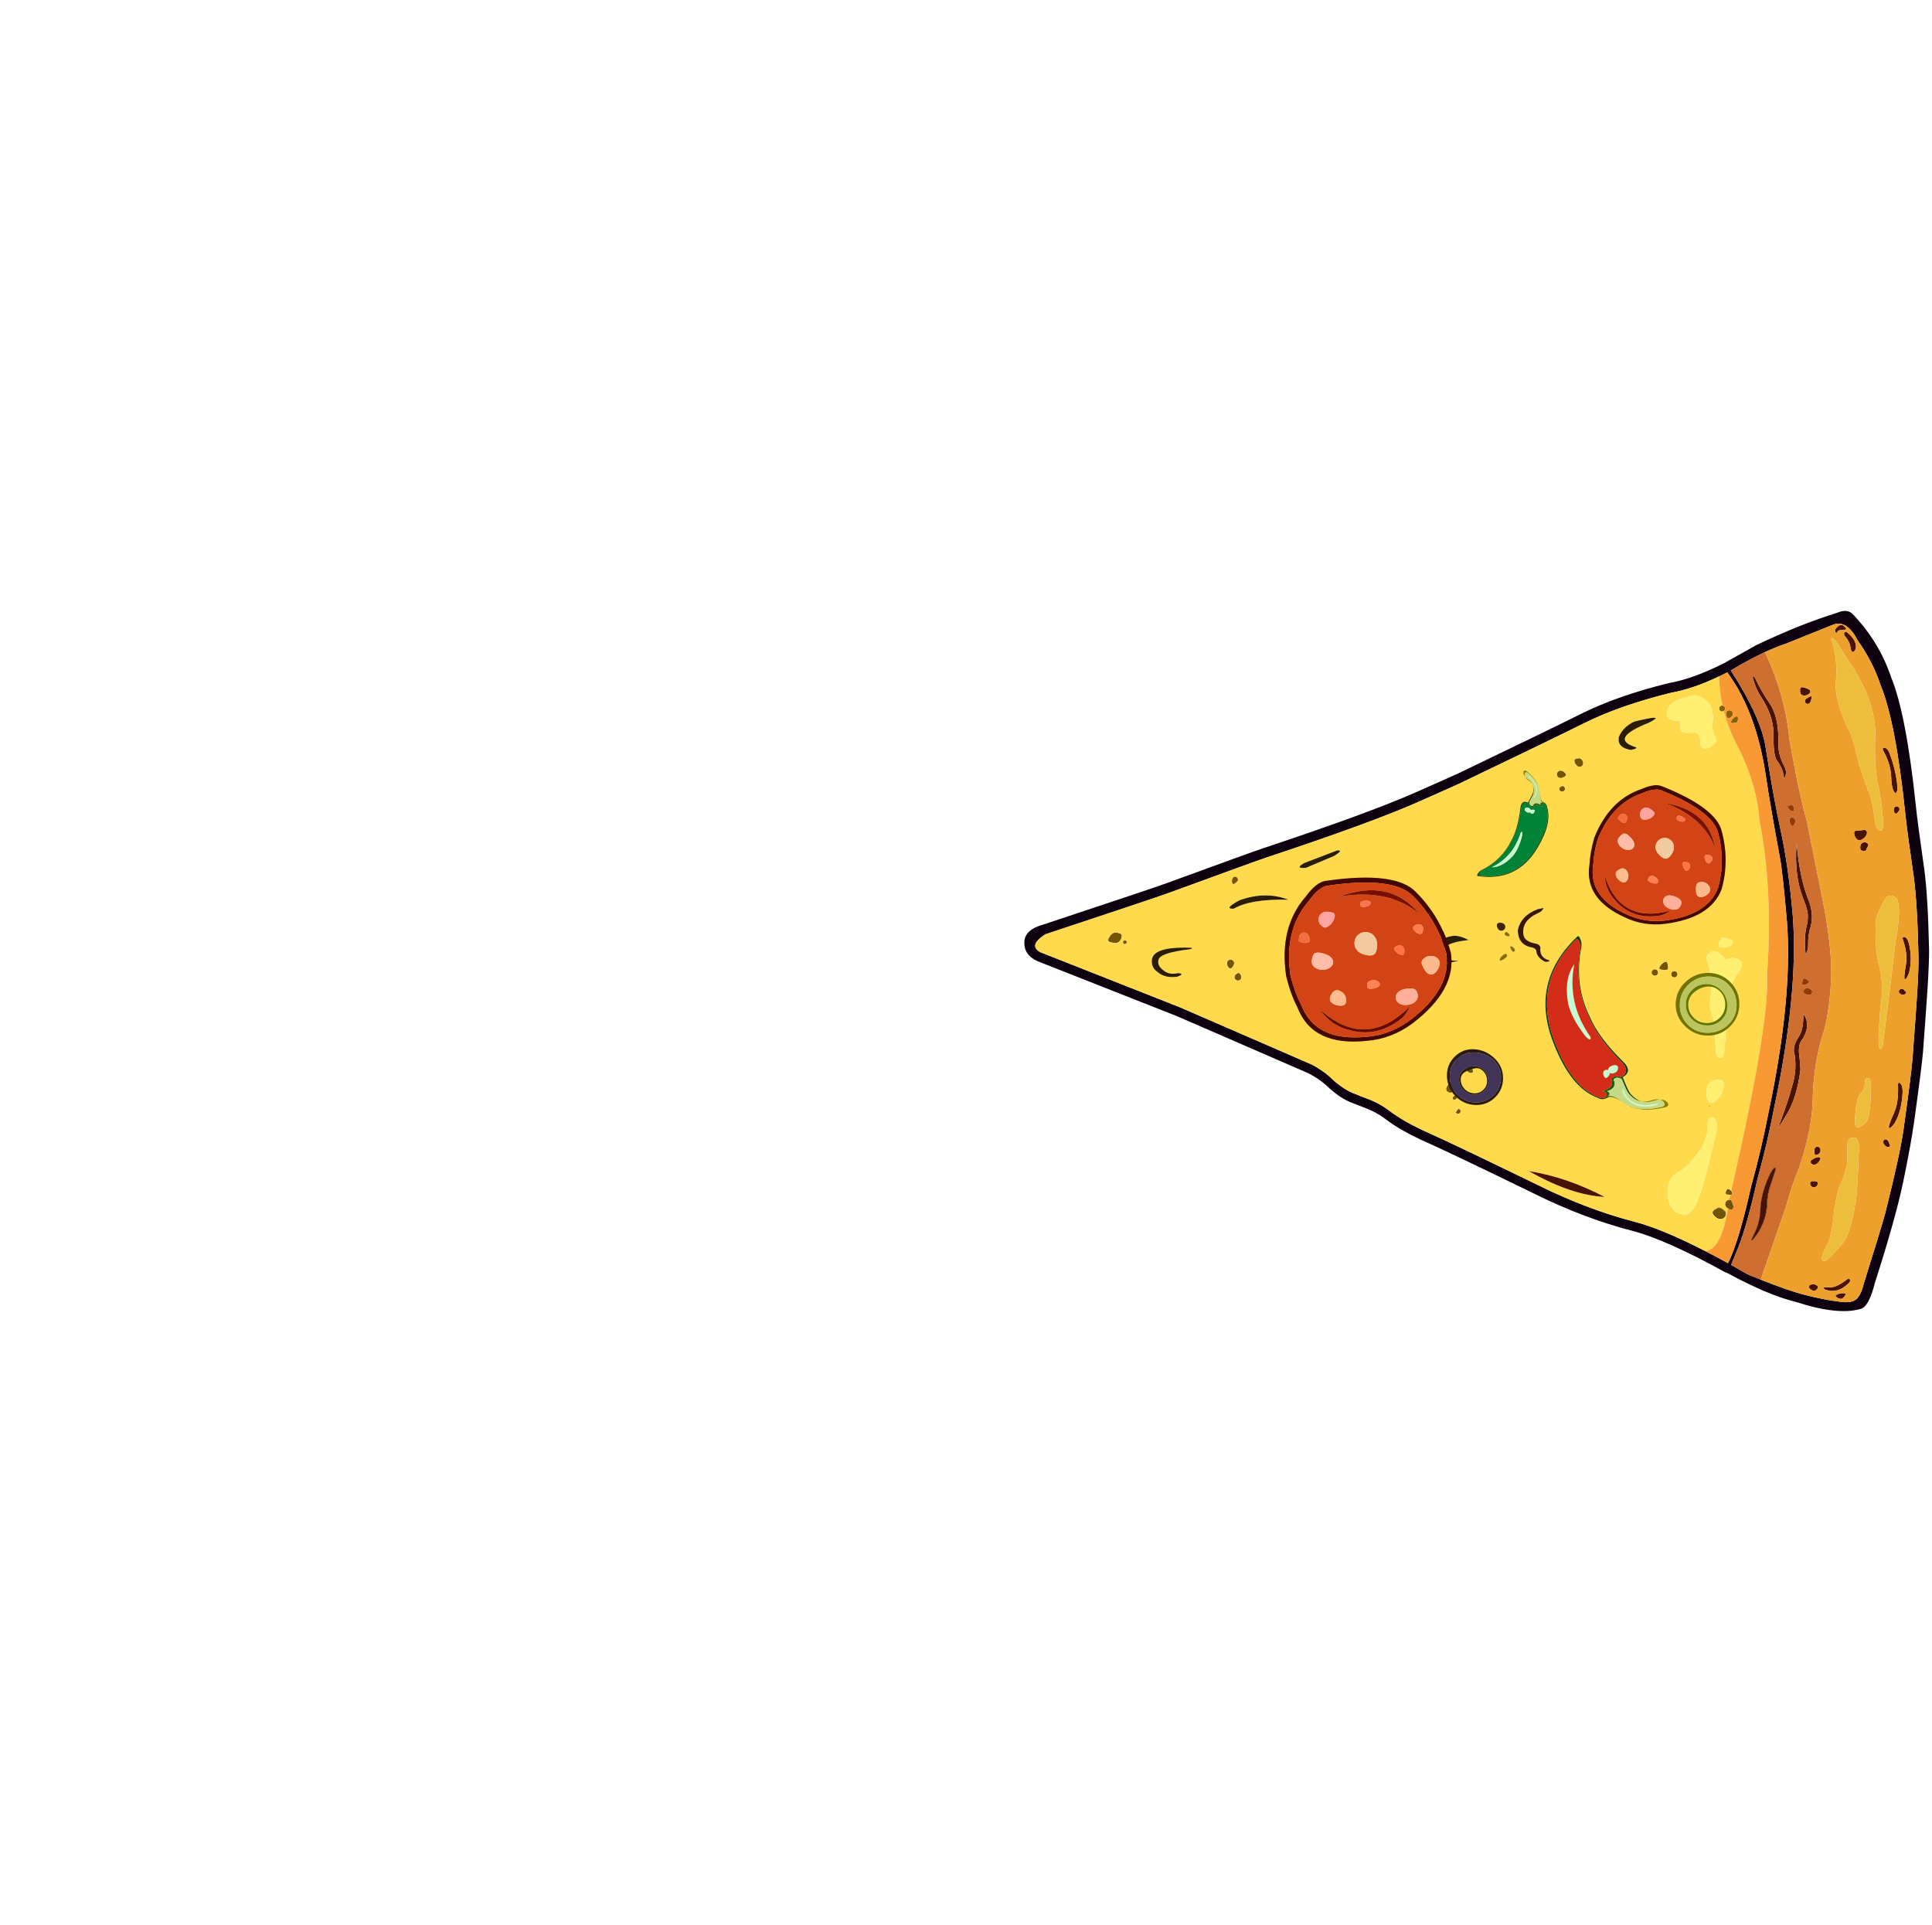 
<svg xmlns="http://www.w3.org/2000/svg" version="1.1" xmlns:xlink="http://www.w3.org/1999/xlink" preserveAspectRatio="none" x="0px" y="0px" width="285px" height="284px" viewBox="0 0 285 284">
<defs>
<g id="Layer1_0_FILL">
<path fill="#0E0110" stroke="none" d="
M 1506.3 542.75
Q 1482.3 515.75 1473.65 506.2 1459.3 490.45 1452.95 484.5 1423.3 456.9 1406.25 444.25 1377.75 423.6 1366.55 414.8 1310.3 370.55 1281.8 359.15 1256.253 346.862 1227.1 346.45 1220.129 345.754 1216.8 354.6 1203.401 380.948 1191.35 416.5
L 1184 444.2
Q 1175.95 469.85 1165.45 485.3 1144.6 520.85 1135.2 550.55 1127.35 575.3 1102.25 650.3 1100.8 654.55 1089.45 685.2 1075.85 721.85 1038.85 798.65 1034.55 807.5 1006.2 871.05 1001 882.7 962.55 962.2 955.503 974.919 961.8 981.8 968.604 989.316 979.5 985.2
L 1085.25 937.4 1187.9 895.15
Q 1195.85 892.55 1203.6 891.85 1218.65 891.45 1228.35 886.6 1232.35 884.85 1236.25 883 1245.6 878.45 1255.2 877.05 1269.35 874.95 1289.5 866.9 1308.4 859.3 1375.85 834.9 1416.3 820.6 1448.6 800.9 1472.1 786.55 1522.05 771.35
L 1524.1 770.45
Q 1557.96 759.87 1576.35 748.3 1607.081 732.06 1615.4 716 1618.878 710.512 1608.8 694.2 1584.186 648.038 1568.05 624.15 1551.954 600.304 1539.9 584.8 1513.1 550.45 1506.3 542.75
M 1472.25 516.2
Q 1480.957 525.78 1504.9 552.8 1511.76 560.502 1538.5 594.85 1550.602 610.336 1575.35 650.3 1579.742 657.378 1603.65 701.5 1607.201 706.973 1607.75 711.7 1608.529 717.827 1598.5 725 1590.23 731.63 1577.3 739.55 1566.835 746.034 1545.5 755.55 1540.83 757.667 1535.65 759.9 1528.26 761.996 1521.35 764.05
L 1517.05 754.15
Q 1516.846 753.666 1516.6 753.15 1516.279 752.34 1515.9 751.5 1508.136 734.061 1488.6 704.3 1473.3 678.3 1457.25 655.4 1406.65 580 1361.15 542.1 1331.704 518.059 1307.85 503.2 1284.043 488.383 1253.05 466.4 1233.82 452.762 1191.75 444.35
L 1191.7 444.35
Q 1195.313 428.544 1199.9 415.45 1203.073 406.52 1206.7 398.85
L 1220.85 364.2
Q 1225.091 352.197 1243.3 357.85 1262.738 360.696 1280.45 369.2 1308.96 380.601 1365.15 424.8 1376.378 433.625 1404.9 454.25 1421.951 466.939 1451.55 494.5 1457.963 500.478 1472.25 516.2
M 1321.9 517.85
Q 1331.7 524.344 1361.15 548.4 1406.646 586.291 1457.25 661.65 1473.296 684.578 1488.55 710.6 1504.8 735.29 1512.9 751.5 1513.328 752.336 1513.7 753.15 1514.307 754.342 1514.85 755.45 1517.279 760.671 1518.75 764.85 1508.734 767.93 1499.75 770.95 1464.099 782.981 1445.3 794.45 1413.017 814.13 1372.55 828.4 1305.076 852.862 1286.2 860.4 1266.053 868.488 1251.9 870.55 1242.312 871.995 1232.95 876.5 1229.074 878.396 1225 880.1 1215.374 885.01 1200.3 885.35 1192.537 886.094 1184.6 888.7
L 1081.95 930.95 976.15 978.75
Q 975.493 978.95 974.85 979.05 966.022 980.761 969.1 966.2 1007.602 886.72 1012.8 875.05 1041.145 811.497 1045.4 802.6 1082.455 725.847 1096.05 689.2 1107.404 658.546 1108.8 654.3 1133.969 579.277 1141.8 554.55 1151.204 524.84 1172 489.25 1181.336 475.632 1188.7 453.9 1189.656 451.135 1190.55 448.2 1190.711 447.75 1190.85 447.3 1228.078 452.311 1268.7 481.45 1288.979 495.985 1321.9 517.85 Z"/>

<path fill="#8E5F00" stroke="none" d="
M 1210.4 470.05
Q 1210.45 469.856 1210.45 469.65 1210.45 468.7 1209.75 468 1209.05 467.3 1208.1 467.3 1207.286 467.3 1206.65 467.8 1206.551 467.899 1206.45 468 1205.75 468.7 1205.75 469.65 1205.75 470.6 1206.45 471.3 1207.15 472 1208.1 472 1209.05 472 1209.75 471.3 1210.298 470.752 1210.4 470.05
M 1219.9 466.45
Q 1219.5 467.45 1219.5 468.85 1219.5 470.25 1219.9 471.25 1220.3 472.25 1220.9 472.25 1221.499 472.246 1222.8 470.5 1224.152 468.763 1223.55 467.85 1222.948 466.937 1222.2 466.2 1221.501 465.454 1220.9 465.45 1220.3 465.45 1219.9 466.45
M 1217.65 468.4
Q 1217.65 467.3 1216.85 466.5 1216.05 465.7 1214.95 465.7 1213.85 465.7 1213.05 466.5 1212.25 467.3 1212.25 468.4 1212.249 469.506 1213.5 470.55 1214.803 471.583 1215.95 471.6 1217.097 471.617 1217.35 470.55 1217.651 469.494 1217.65 468.4 Z"/>

<path fill="#745400" stroke="none" d="
M 1487.85 730
Q 1485.448 728.8 1484.45 729.8 1484.343 729.907 1484.25 730 1483.45 730.955 1483.45 732.25 1483.45 733.7 1484.45 734.7 1485.45 735.7 1486.9 735.7 1487.655 735.7 1488.3 735.4 1488.868 735.182 1490.25 734.85 1491.639 734.562 1491.1 732.75 1490.603 730.994 1490.45 731.1 1490.304 731.251 1487.85 730
M 1477.8 724.7
Q 1476.995 725.204 1477.5 726.65 1478.016 728.136 1478.8 728.6 1479.634 729.063 1480.35 728.3 1481.055 727.595 1481.85 727.1 1482.047 726.984 1482.2 726.85 1482.7 726.438 1482.7 725.9 1482.7 725.2 1481.85 724.7 1481.278 724.343 1480.5 724.25 1480.192 724.2 1479.85 724.2 1478.65 724.2 1477.8 724.7
M 1011.65 925.35
Q 1010.5 923.581 1008.8 924.4 1007.1 925.206 1005.9 926.35 1004.749 927.552 1004.65 929.45 1004.602 931.395 1005.4 933.6 1006.248 935.855 1008.35 934.55 1010.501 933.298 1011.65 932.1 1012.85 930.956 1012.85 929.05 1012.85 927.181 1011.65 925.35
M 1017.3 927.5
Q 1017.75 927.05 1017.75 926.45 1017.75 925.85 1017.3 925.4 1016.85 924.95 1016.25 924.95 1015.65 924.95 1015.2 925.4 1014.75 925.85 1014.75 926.45 1014.75 927.05 1015.2 927.5 1015.65 927.95 1016.25 927.95 1016.85 927.95 1017.3 927.5
M 1043.1 831.7
Q 1043.1 830.75 1042.4 830.05 1041.75 829.4 1040.8 829.4 1039.85 829.4 1039.15 830.05 1038.5 830.75 1038.5 831.7 1038.499 832.646 1039.7 833.95 1040.902 835.312 1041.8 835.25 1042.698 835.188 1042.9 833.9 1043.101 832.654 1043.1 831.7
M 1099.15 882.55
Q 1099.152 881.451 1098.05 880.55 1096.943 879.648 1095.7 879.6 1094.457 879.552 1094.1 880.5 1093.748 881.449 1093.75 882.55 1093.75 883.65 1094.55 884.45 1095.35 885.25 1096.45 885.25 1097.55 885.25 1098.35 884.45 1099.15 883.65 1099.15 882.55
M 1087.9 880
Q 1087.599 878.053 1086.75 877.2 1085.95 876.4 1084.8 876.4 1083.65 876.4 1082.8 877.2 1082 878.05 1082 879.2 1082 880.35 1082.8 881.15 1083.651 881.997 1084.95 882.4 1086.296 882.86 1087.25 882.4 1088.254 881.99 1087.9 880
M 1291.25 832.75
Q 1291.25 831.9 1290.65 831.3 1290.1 830.75 1289.25 830.75 1288.397 830.746 1288.15 831.4 1287.909 832.062 1288.25 833 1288.591 833.938 1288.5 834.35 1288.403 834.754 1289.25 834.75 1290.1 834.75 1290.65 834.15 1291.25 833.6 1291.25 832.75
M 1281.1 828.55
Q 1281.159 828.05 1281.35 827.3 1281.541 826.55 1281.3 826 1281.053 825.5 1280.3 825.5 1279.55 825.5 1279 826 1278.5 826.55 1278.5 827.3 1278.5 828.05 1279 828.55 1279.55 829.1 1280.3 829.1 1281.047 829.1 1281.1 828.55
M 1274.8 822.05
Q 1273.75 821 1272.3 821 1270.846 821 1269.9 822.05 1268.96 823.1 1269.25 824.55 1269.54 826 1270.2 827.05 1270.853 828.1 1272.3 828.1 1273.75 828.1 1274.8 827.05 1275.85 826 1275.85 824.55 1275.85 823.1 1274.8 822.05
M 1264.1 802.1
Q 1263.2 801.2 1261.9 801.2 1260.6 801.199 1260.15 801.35 1259.748 801.553 1259.25 803.6 1258.752 805.647 1259.65 806.55 1260.599 807.498 1262.05 808.4 1263.501 809.307 1264.35 808.05 1265.249 806.843 1265.15 804.95 1265.05 803.052 1264.1 802.1
M 1275.6 804.3
Q 1276.017 803.559 1274.6 802.5 1273.244 801.497 1272.3 801.5 1271.35 801.5 1270.65 802.15 1270 802.85 1270 803.8 1270 804.75 1270.65 805.4 1271.35 806.1 1272.3 806.1 1273.256 806.103 1274.2 805.55 1275.182 805.041 1275.6 804.3
M 1168.75 601.5
Q 1168.75 600.55 1168.1 599.9 1167.45 599.25 1166.5 599.25 1165.55 599.25 1165 600 1164.5 600.8 1164.5 601.75 1164.5 602.7 1165 603.2 1165.55 603.75 1166.5 603.75 1167.45 603.75 1168.1 603.1 1168.75 602.45 1168.75 601.5
M 1112.25 782.55
Q 1111.409 783.391 1111.5 784.1 1111.591 784.809 1112.35 785.15 1113.103 785.497 1113.9 785.5 1114.7 785.5 1115.25 784.95 1115.8 784.4 1115.8 783.6 1115.8 782.8 1115.25 782.25 1114.7 781.7 1113.9 781.7 1113.097 781.703 1112.25 782.55
M 1102.7 788.1
Q 1101.6 787 1100.05 787 1098.496 786.997 1097.8 788.4 1097.162 789.858 1097 791.3 1096.838 792.742 1097.65 793.65 1098.504 794.603 1100.05 794.6 1101.6 794.6 1102.7 793.45 1103.85 792.35 1103.85 790.8 1103.85 789.25 1102.7 788.1
M 1103.5 776.25
Q 1103.5 775.55 1102.95 775 1102.45 774.5 1101.75 774.5 1101.05 774.5 1100.5 775 1100 775.55 1100 776.25 1100 776.95 1100.5 777.45 1101.05 778 1101.75 778 1102.45 778 1102.95 777.45 1103.5 776.95 1103.5 776.25
M 1161.05 593.9
Q 1161.61 591.987 1160.45 591.55 1159.29 591.113 1157.85 591.4 1156.453 591.696 1155.6 592.55 1154.75 593.4 1154.75 594.6 1154.75 595.8 1155.6 596.65 1156.45 597.5 1157.65 597.5 1158.85 597.5 1159.7 596.65 1160.546 595.804 1161.05 593.9
M 1163.7 576.05
Q 1162.85 575.202 1161.65 575 1160.451 574.795 1159.6 575.05 1158.744 575.303 1157.55 577.1 1156.361 578.954 1157.85 579.9 1159.336 580.843 1161.1 580.9 1162.854 581.002 1163.7 580.15 1164.55 579.3 1164.55 578.1 1164.55 576.9 1163.7 576.05
M 1486.2 739.05
Q 1483.566 739.64 1483.15 740.35 1482.724 741.06 1482.2 743.5 1481.687 745.997 1483.4 746.45 1485.108 746.9 1486.95 746.6 1488.847 746.35 1490 745.2 1491.15 744.05 1491.15 742.4 1491.15 740.75 1490 739.6 1488.844 738.453 1486.2 739.05
M 1320.75 649
Q 1320.75 647.95 1320 647.2 1319.3 646.5 1318.25 646.5 1317.2 646.5 1316.45 647.2 1315.75 647.95 1315.75 649 1315.75 650.05 1316.45 650.75 1317.2 651.5 1318.25 651.5 1319.3 651.5 1320 650.75 1320.75 650.05 1320.75 649
M 1332.15 639.15
Q 1332.15 638.15 1331.4 637.4 1330.7 636.7 1329.7 636.7 1328.7 636.7 1327.95 637.4 1327.25 638.15 1327.25 639.15 1327.25 640.15 1327.95 640.85 1328.7 641.6 1329.7 641.6 1330.7 641.6 1331.4 640.85 1332.15 640.15 1332.15 639.15
M 1323.05 639.35
Q 1321.966 638.292 1320.75 637.5 1319.594 636.703 1318.9 636.7 1318.2 636.7 1317.7 637.85 1317.25 639 1317.25 640.6 1317.25 642.2 1317.7 643.35 1318.2 644.5 1318.9 644.5 1319.605 644.497 1321.85 642.45 1324.133 640.408 1323.05 639.35 Z"/>

<path fill="#FFDA4C" stroke="none" d="
M 1477.5 726.65
Q 1476.995 725.204 1477.8 724.7 1478.65 724.2 1479.85 724.2 1480.192 724.2 1480.5 724.25 1407.086 611.176 1380.25 588.45 1337.56 540.203 1289.95 508.85 1270.394 492.447 1241.4 482.55 1224.304 477.905 1210.4 470.05 1210.298 470.752 1209.75 471.3 1209.05 472 1208.1 472 1207.15 472 1206.45 471.3 1205.75 470.6 1205.75 469.65 1205.75 468.7 1206.45 468 1206.551 467.899 1206.65 467.8 1196.817 461.732 1188.7 453.9 1181.336 475.632 1172 489.25 1151.204 524.84 1141.8 554.55 1133.969 579.277 1108.8 654.3 1107.404 658.546 1096.05 689.2 1082.455 725.847 1045.4 802.6 1041.145 811.497 1012.8 875.05 1007.602 886.72 969.1 966.2 966.022 980.761 974.85 979.05 975.493 978.95 976.15 978.75
L 1081.95 930.95 1184.6 888.7
Q 1192.537 886.094 1200.3 885.35 1215.374 885.01 1225 880.1 1229.074 878.396 1232.95 876.5 1242.312 871.995 1251.9 870.55 1266.053 868.488 1286.2 860.4 1305.076 852.862 1372.55 828.4 1413.017 814.13 1445.3 794.45 1464.099 782.981 1499.75 770.95 1507.759 761.578 1488.3 735.4 1487.655 735.7 1486.9 735.7 1485.45 735.7 1484.45 734.7 1483.45 733.7 1483.45 732.25 1483.45 730.955 1484.25 730 1483.22 728.432 1482.2 726.85 1482.047 726.984 1481.85 727.1 1481.055 727.595 1480.35 728.3 1479.634 729.063 1478.8 728.6 1478.016 728.136 1477.5 726.65
M 1342.95 589.1
Q 1344.1 589.75 1344 591.6 1344 593.5 1342.8 595.55 1341.65 597.55 1340 598.55 1338.45 599.55 1337.3 598.9 1336.2 598.25 1336.05 596.45 1335.9 594.65 1335.25 593.7 1334.55 592.7 1338.2 590.6 1341.85 588.45 1342.95 589.1
M 1396.7 649.9
Q 1401.8 655.7 1401.45 658 1399.25 661.9 1393.05 656.05 1375.7 641.1 1372.65 639.95 1365 637 1359.4 627.9 1349.5 618.05 1337.35 612.25 1334.25 601.05 1348.4 602.9 1349.95 603.05 1351.75 598.1 1362.25 590.35 1363.45 604.7 1365.5 616.1 1378.35 629.2 1381.25 632.2 1396.7 649.9
M 1408.85 680.1
Q 1408.55 672.8 1414.75 669.6 1420.35 672.05 1421.8 679.05 1423.55 694.2 1413.05 685.7 1410.95 683.4 1408.85 680.1
M 1421.8 690.9
Q 1421.9 690.9 1422.05 690.9 1421.9 690.9 1421.8 690.9
M 1320.75 637.5
Q 1321.966 638.292 1323.05 639.35 1324.133 640.408 1321.85 642.45 1319.605 644.497 1318.9 644.5 1318.2 644.5 1317.7 643.35 1317.25 642.2 1317.25 640.6 1317.25 639 1317.7 637.85 1318.2 636.7 1318.9 636.7 1319.594 636.703 1320.75 637.5
M 1331.4 637.4
Q 1332.15 638.15 1332.15 639.15 1332.15 640.15 1331.4 640.85 1330.7 641.6 1329.7 641.6 1328.7 641.6 1327.95 640.85 1327.25 640.15 1327.25 639.15 1327.25 638.15 1327.95 637.4 1328.7 636.7 1329.7 636.7 1330.7 636.7 1331.4 637.4
M 1320 647.2
Q 1320.75 647.95 1320.75 649 1320.75 650.05 1320 650.75 1319.3 651.5 1318.25 651.5 1317.2 651.5 1316.45 650.75 1315.75 650.05 1315.75 649 1315.75 647.95 1316.45 647.2 1317.2 646.5 1318.25 646.5 1319.3 646.5 1320 647.2
M 1442.2 741.35
Q 1444.35 714.75 1431.8 702.3 1426.9 697 1429.25 695.35 1432.5 691.8 1439.9 700.85 1455.6 725.75 1460.7 734.45 1474.7 758.4 1468.05 762.9 1460.25 770.4 1448.7 761.75 1437.9 753.05 1442.2 741.35
M 1483.15 740.35
Q 1483.566 739.64 1486.2 739.05 1488.844 738.453 1490 739.6 1491.15 740.75 1491.15 742.4 1491.15 744.05 1490 745.2 1488.847 746.35 1486.95 746.6 1485.108 746.9 1483.4 746.45 1481.687 745.997 1482.2 743.5 1482.724 741.06 1483.15 740.35
M 1415.5 797.65
Q 1396.774 815.134 1360.6 825.65 1384.154 807.993 1415.5 797.65
M 1219.5 488.45
Q 1223.85 489 1223.25 492.5 1223.75 497.55 1221.5 500.1 1218.3 503.55 1215.55 500.1 1209.05 493.7 1204.7 499.75 1199.4 508 1193.85 500.85 1192.35 498.35 1191 500.85 1187.2 505.15 1182.95 504.05 1173.3 498.4 1183.15 482.35 1186.65 473.3 1198.7 474.35 1205.05 475.85 1210.1 481.55 1214.1 487.3 1219.5 488.45
M 1182.75 538.5
Q 1185.29 537.099 1182 542.5 1173.081 549.03 1168.25 542.1 1164.996 534.508 1168.05 525.4 1181.471 502.409 1176.55 517.85 1163.831 548.544 1182.75 538.5
M 1161.65 575
Q 1162.85 575.202 1163.7 576.05 1164.55 576.9 1164.55 578.1 1164.55 579.3 1163.7 580.15 1162.854 581.002 1161.1 580.9 1159.336 580.843 1157.85 579.9 1156.361 578.954 1157.55 577.1 1158.744 575.303 1159.6 575.05 1160.451 574.795 1161.65 575
M 1160.45 591.55
Q 1161.61 591.987 1161.05 593.9 1160.546 595.804 1159.7 596.65 1158.85 597.5 1157.65 597.5 1156.45 597.5 1155.6 596.65 1154.75 595.8 1154.75 594.6 1154.75 593.4 1155.6 592.55 1156.453 591.696 1157.85 591.4 1159.29 591.113 1160.45 591.55
M 1068.8 784.6
L 1079.55 759.5
Q 1082.984 755.027 1081 764.05
L 1072.4 786.15
Q 1066.756 793.007 1068.8 784.6
M 1102.95 775
Q 1103.5 775.55 1103.5 776.25 1103.5 776.95 1102.95 777.45 1102.45 778 1101.75 778 1101.05 778 1100.5 777.45 1100 776.95 1100 776.25 1100 775.55 1100.5 775 1101.05 774.5 1101.75 774.5 1102.45 774.5 1102.95 775
M 1100.05 787
Q 1101.6 787 1102.7 788.1 1103.85 789.25 1103.85 790.8 1103.85 792.35 1102.7 793.45 1101.6 794.6 1100.05 794.6 1098.504 794.603 1097.65 793.65 1096.838 792.742 1097 791.3 1097.162 789.858 1097.8 788.4 1098.496 786.997 1100.05 787
M 1111.5 784.1
Q 1111.409 783.391 1112.25 782.55 1113.097 781.703 1113.9 781.7 1114.7 781.7 1115.25 782.25 1115.8 782.8 1115.8 783.6 1115.8 784.4 1115.25 784.95 1114.7 785.5 1113.9 785.5 1113.103 785.497 1112.35 785.15 1111.591 784.809 1111.5 784.1
M 1220.15 679.8
Q 1221.35 677.75 1222.5 676 1223.75 678.15 1222.55 681.5 1217.6 695.05 1226.55 701.45 1230.75 704.6 1237.75 699.7 1240.55 697.55 1242.75 698.95 1248 705.25 1254.85 700.85 1255.75 701.75 1253.25 704.05 1246.15 706.45 1242.2 702.85 1239.6 702.15 1237.2 704.35 1228.9 709.5 1221.15 702.3 1214.45 692.55 1220.15 679.8
M 1168.1 599.9
Q 1168.75 600.55 1168.75 601.5 1168.75 602.45 1168.1 603.1 1167.45 603.75 1166.5 603.75 1165.55 603.75 1165 603.2 1164.5 602.7 1164.5 601.75 1164.5 600.8 1165 600 1165.55 599.25 1166.5 599.25 1167.45 599.25 1168.1 599.9
M 1213.35 709.4
Q 1213.35 710.6 1212.5 711.55 1211.6 712.45 1210.4 712.5 1209.2 712.55 1207.7 711.7 1206.2 710.8 1206.45 709.55 1206.7 708.3 1207.95 707.4 1209.2 706.45 1210.4 706.45 1211.6 706.45 1212.45 707.3 1213.35 708.2 1213.35 709.4
M 1189.4 740.95
Q 1192.864 737.062 1200 734.75 1185.354 753.594 1195.25 756.75 1199.283 758.525 1206.25 751.5 1199.602 762.49 1193.85 761.25 1185.784 758.28 1185.15 750.55 1185.445 746.775 1189.4 740.95
M 1218.8 711.15
Q 1217.8 711.8 1216.9 711.8 1216 711.8 1215.75 711.15 1215.5 710.45 1215.5 710.05 1215.5 709.65 1216.1 709.35 1216.75 709.05 1217.65 709.05 1218.55 709.05 1219.15 709.35 1219.8 709.65 1219.8 710.05 1219.8 710.45 1218.8 711.15
M 1230.2 714.25
Q 1230.95 714.55 1230.95 715 1230.95 715.45 1230.8 716.1 1230.65 716.75 1229.35 716.55 1228.05 716.35 1227.05 715.9 1226.05 715.45 1226.05 715 1226.05 714.55 1226.75 714.25 1227.5 713.95 1228.5 713.95 1229.5 713.95 1230.2 714.25
M 1229.35 721.75
Q 1229.95 722.25 1229.85 723.9 1229.75 725.55 1229.25 726.95 1228.7 728.35 1228.15 728.35 1227.6 728.35 1227.2 727.3 1226.85 726.25 1226.85 724.8 1226.85 723.35 1227.2 722.3 1227.6 721.25 1228.15 721.25 1228.7 721.25 1229.35 721.75
M 1274.6 802.5
Q 1276.017 803.559 1275.6 804.3 1275.182 805.041 1274.2 805.55 1273.256 806.103 1272.3 806.1 1271.35 806.1 1270.65 805.4 1270 804.75 1270 803.8 1270 802.85 1270.65 802.15 1271.35 801.5 1272.3 801.5 1273.244 801.497 1274.6 802.5
M 1261.9 801.2
Q 1263.2 801.2 1264.1 802.1 1265.05 803.052 1265.15 804.95 1265.249 806.843 1264.35 808.05 1263.501 809.307 1262.05 808.4 1260.599 807.498 1259.65 806.55 1258.752 805.647 1259.25 803.6 1259.748 801.553 1260.15 801.35 1260.6 801.199 1261.9 801.2
M 1272.3 821
Q 1273.75 821 1274.8 822.05 1275.85 823.1 1275.85 824.55 1275.85 826 1274.8 827.05 1273.75 828.1 1272.3 828.1 1270.853 828.1 1270.2 827.05 1269.54 826 1269.25 824.55 1268.96 823.1 1269.9 822.05 1270.846 821 1272.3 821
M 1281.35 827.3
Q 1281.159 828.05 1281.1 828.55 1281.047 829.1 1280.3 829.1 1279.55 829.1 1279 828.55 1278.5 828.05 1278.5 827.3 1278.5 826.55 1279 826 1279.55 825.5 1280.3 825.5 1281.053 825.5 1281.3 826 1281.541 826.55 1281.35 827.3
M 1290.65 831.3
Q 1291.25 831.9 1291.25 832.75 1291.25 833.6 1290.65 834.15 1290.1 834.75 1289.25 834.75 1288.403 834.754 1288.5 834.35 1288.591 833.938 1288.25 833 1287.909 832.062 1288.15 831.4 1288.397 830.746 1289.25 830.75 1290.1 830.75 1290.65 831.3
M 1054.75 840.2
Q 1063.572 820.782 1080.75 812.9 1059.981 833.196 1056.25 848.05 1050.676 854.268 1054.75 840.2
M 1086.75 877.2
Q 1087.599 878.053 1087.9 880 1088.254 881.99 1087.25 882.4 1086.296 882.86 1084.95 882.4 1083.651 881.997 1082.8 881.15 1082 880.35 1082 879.2 1082 878.05 1082.8 877.2 1083.65 876.4 1084.8 876.4 1085.95 876.4 1086.75 877.2
M 1098.05 880.55
Q 1099.152 881.451 1099.15 882.55 1099.15 883.65 1098.35 884.45 1097.55 885.25 1096.45 885.25 1095.35 885.25 1094.55 884.45 1093.75 883.65 1093.75 882.55 1093.748 881.449 1094.1 880.5 1094.457 879.552 1095.7 879.6 1096.943 879.648 1098.05 880.55
M 1042.4 830.05
Q 1043.1 830.75 1043.1 831.7 1043.101 832.654 1042.9 833.9 1042.698 835.188 1041.8 835.25 1040.902 835.312 1039.7 833.95 1038.499 832.646 1038.5 831.7 1038.5 830.75 1039.15 830.05 1039.85 829.4 1040.8 829.4 1041.75 829.4 1042.4 830.05
M 1017.75 926.45
Q 1017.75 927.05 1017.3 927.5 1016.85 927.95 1016.25 927.95 1015.65 927.95 1015.2 927.5 1014.75 927.05 1014.75 926.45 1014.75 925.85 1015.2 925.4 1015.65 924.95 1016.25 924.95 1016.85 924.95 1017.3 925.4 1017.75 925.85 1017.75 926.45
M 1050.4 924.35
Q 1044.85 925.55 1041.1 921.55 1033.05 913.7 1054.8 892.85 1056.9 891.55 1054.8 894.65 1041.35 912.3 1043.95 917 1046.35 921.8 1054.35 919.9 1058.8 918.85 1062.05 913.55 1066.25 910 1063.55 916 1057.9 923.7 1050.4 924.35
M 1008.8 924.4
Q 1010.5 923.581 1011.65 925.35 1012.85 927.181 1012.85 929.05 1012.85 930.956 1011.65 932.1 1010.501 933.298 1008.35 934.55 1006.248 935.855 1005.4 933.6 1004.602 931.395 1004.65 929.45 1004.749 927.552 1005.9 926.35 1007.1 925.206 1008.8 924.4 Z"/>

<path fill="#2A1D00" stroke="none" d="
M 1041.1 921.55
Q 1044.85 925.55 1050.4 924.35 1057.9 923.7 1063.55 916 1066.25 910 1062.05 913.55 1058.8 918.85 1054.35 919.9 1046.35 921.8 1043.95 917 1041.35 912.3 1054.8 894.65 1056.9 891.55 1054.8 892.85 1033.05 913.7 1041.1 921.55
M 1080.75 812.9
Q 1063.572 820.782 1054.75 840.2 1050.676 854.268 1056.25 848.05 1059.981 833.196 1080.75 812.9
M 1200 734.75
Q 1192.864 737.062 1189.4 740.95 1185.445 746.775 1185.15 750.55 1185.784 758.28 1193.85 761.25 1199.602 762.49 1206.25 751.5 1199.283 758.525 1195.25 756.75 1185.354 753.594 1200 734.75
M 1079.55 759.5
L 1068.8 784.6
Q 1066.756 793.007 1072.4 786.15
L 1081 764.05
Q 1082.984 755.027 1079.55 759.5
M 1182 542.5
Q 1185.29 537.099 1182.75 538.5 1163.831 548.544 1176.55 517.85 1181.471 502.409 1168.05 525.4 1164.996 534.508 1168.25 542.1 1173.081 549.03 1182 542.5 Z"/>

<path fill="#896F00" stroke="none" d="
M 1229.85 723.9
Q 1229.95 722.25 1229.35 721.75 1228.7 721.25 1228.15 721.25 1227.6 721.25 1227.2 722.3 1226.85 723.35 1226.85 724.8 1226.85 726.25 1227.2 727.3 1227.6 728.35 1228.15 728.35 1228.7 728.35 1229.25 726.95 1229.75 725.55 1229.85 723.9
M 1230.95 715
Q 1230.95 714.55 1230.2 714.25 1229.5 713.95 1228.5 713.95 1227.5 713.95 1226.75 714.25 1226.05 714.55 1226.05 715 1226.05 715.45 1227.05 715.9 1228.05 716.35 1229.35 716.55 1230.65 716.75 1230.8 716.1 1230.95 715.45 1230.95 715
M 1216.9 711.8
Q 1217.8 711.8 1218.8 711.15 1219.8 710.45 1219.8 710.05 1219.8 709.65 1219.15 709.35 1218.55 709.05 1217.65 709.05 1216.75 709.05 1216.1 709.35 1215.5 709.65 1215.5 710.05 1215.5 710.45 1215.75 711.15 1216 711.8 1216.9 711.8 Z"/>

<path fill="#412302" stroke="none" d="
M 1212.5 711.55
Q 1213.35 710.6 1213.35 709.4 1213.35 708.2 1212.45 707.3 1211.6 706.45 1210.4 706.45 1209.2 706.45 1207.95 707.4 1206.7 708.3 1206.45 709.55 1206.2 710.8 1207.7 711.7 1209.2 712.55 1210.4 712.5 1211.6 712.45 1212.5 711.55 Z"/>

<path fill="#381805" stroke="none" d="
M 1222.5 676
Q 1221.35 677.75 1220.15 679.8 1214.45 692.55 1221.15 702.3 1228.9 709.5 1237.2 704.35 1239.6 702.15 1242.2 702.85 1246.15 706.45 1253.25 704.05 1255.75 701.75 1254.85 700.85 1248 705.25 1242.75 698.95 1240.55 697.55 1237.75 699.7 1230.75 704.6 1226.55 701.45 1217.6 695.05 1222.55 681.5 1223.75 678.15 1222.5 676 Z"/>

<path fill="#FFF072" stroke="none" d="
M 1223.25 492.5
Q 1223.85 489 1219.5 488.45 1214.1 487.3 1210.1 481.55 1205.05 475.85 1198.7 474.35 1186.65 473.3 1183.15 482.35 1173.3 498.4 1182.95 504.05 1187.2 505.15 1191 500.85 1192.35 498.35 1193.85 500.85 1199.4 508 1204.7 499.75 1209.05 493.7 1215.55 500.1 1218.3 503.55 1221.5 500.1 1223.75 497.55 1223.25 492.5
M 1431.8 702.3
Q 1444.35 714.75 1442.2 741.35 1437.9 753.05 1448.7 761.75 1460.25 770.4 1468.05 762.9 1474.7 758.4 1460.7 734.45 1455.6 725.75 1439.9 700.85 1432.5 691.8 1429.25 695.35 1426.9 697 1431.8 702.3
M 1414.75 669.6
Q 1408.55 672.8 1408.85 680.1 1410.95 683.4 1413.05 685.7 1423.55 694.2 1421.8 679.05 1420.35 672.05 1414.75 669.6
M 1401.45 658
Q 1401.8 655.7 1396.7 649.9 1381.25 632.2 1378.35 629.2 1365.5 616.1 1363.45 604.7 1362.25 590.35 1351.75 598.1 1349.95 603.05 1348.4 602.9 1334.25 601.05 1337.35 612.25 1349.5 618.05 1359.4 627.9 1365 637 1372.65 639.95 1375.7 641.1 1393.05 656.05 1399.25 661.9 1401.45 658
M 1344 591.6
Q 1344.1 589.75 1342.95 589.1 1341.85 588.45 1338.2 590.6 1334.55 592.7 1335.25 593.7 1335.9 594.65 1336.05 596.45 1336.2 598.25 1337.3 598.9 1338.45 599.55 1340 598.55 1341.65 597.55 1342.8 595.55 1344 593.5 1344 591.6 Z"/>

<path fill="#4A1200" stroke="none" d="
M 1360.6 825.65
Q 1396.774 815.134 1415.5 797.65 1384.154 807.993 1360.6 825.65
M 1275.2 466.8
Q 1264.988 463.775 1260.4 459.6 1257.704 457.332 1254.85 454.4 1241.756 442.167 1230.65 440.5 1220.164 438.792 1208.25 434.75 1205.918 434.205 1207.65 436.15 1216.057 440.79 1223.55 441.95 1239.311 445.233 1249.1 454.05 1261.661 466.801 1266.7 467.3 1271.732 467.849 1276.2 470.2 1276.84 470.549 1277.45 471.05 1282.352 474.306 1278.9 469.8 1277.837 468.161 1275.6 467 1275.4 466.923 1275.2 466.8
M 1492.3 688
Q 1490.009 685.788 1491.75 692.7 1496.986 707.535 1505.75 717.25 1513.507 725.084 1516.7 734.55 1520.279 745.179 1518.15 732.8 1515.474 721.238 1507.75 712.35 1501.819 706.513 1498.9 700.65 1498.819 700.515 1498.75 700.35
L 1492.3 688
M 1434.55 602.45
Q 1434.313 601.643 1434.05 600.8 1430.324 590.097 1420.95 588.85 1429.927 597.061 1431.4 604.2 1433.265 613.192 1439.6 616.15 1449.842 623.549 1455.9 635.55 1460.172 642.132 1471.05 664.85
L 1467.9 652.4
Q 1464.122 637.566 1450.35 620.45
L 1443.7 614.9 1443.65 614.85
Q 1434.626 608.663 1434.55 602.45
M 1366.05 531.3
Q 1370.137 533.712 1373.85 539.3 1379.048 547.964 1389.7 555.85 1388.108 551.458 1384.65 548.35 1381.294 545.307 1377.85 540.05 1372.717 529.861 1361.1 524.95 1343.241 517.647 1322.55 500.5 1339.452 519.788 1357.5 527.15 1361.821 528.791 1366.05 531.3
M 1248.5 419.75
Q 1249.15 420.4 1250.05 420.4 1250.95 420.4 1251.55 419.75 1252.2 419.15 1252.2 418.25 1252.2 417.35 1251.6 416.25 1250.95 415.1 1250.05 413.95 1249.15 412.8 1248.55 415.1 1247.9 417.35 1247.9 418.25 1247.9 419.15 1248.5 419.75
M 1243.55 411.45
Q 1241.8 412.15 1240.65 412.8 1239.45 413.45 1238.9 414.3 1238.35 415.15 1240 416.7 1241.65 418.2 1242.7 418.25 1243.75 418.3 1244.9 417.35 1246.05 416.4 1246.6 414.35 1247.1 412.3 1246.2 411.55 1245.25 410.75 1243.55 411.45
M 1224.95 363.45
Q 1224.95 363.5 1225 363.6 1224.85 364.75 1226.4 365.6 1228.4 366.3 1227.6 364 1227.15 362.7 1229.15 361.05 1232.35 357.35 1229.15 357.65 1224.2 357.15 1224.95 363.45
M 1244.1 366.15
Q 1248.55 368.75 1247.1 363.85 1243.9 358.05 1232.9 359.35 1230.3 361 1233.55 362.6 1239.75 362.7 1244.1 366.15
M 1581.05 729.75
Q 1580.85 727.4 1579.7 727.5 1578.5 727.6 1577.35 728.1 1576.15 728.55 1575.55 729.7 1574.95 730.85 1574.9 731.65 1574.85 732.45 1575.5 732.85 1576.15 733.25 1577.1 733.25 1578.05 733.25 1579.65 732.65 1581.2 732 1581.05 729.75
M 1594.75 709.5
Q 1595.2 706.75 1593.25 706.05 1592.1 705.45 1591.8 707.45 1590.55 719.3 1585.6 722.6 1582.15 725.7 1585.45 725.3 1594.7 721.05 1594.75 709.5
M 1599.35 716.65
Q 1598.7 715.65 1597.8 716.75 1596.85 717.8 1596.2 718.4 1595.6 719.05 1594.9 721 1594.15 722.9 1595.15 723.05 1596.1 723.15 1597.4 722.65 1598.65 722.1 1599.25 721.45 1599.9 720.85 1599.95 719.25 1599.95 717.6 1599.35 716.65
M 1518.25 674.65
Q 1517.85 675.55 1518.7 676.4 1519.6 677.3 1520.8 677.3 1522 677.3 1522.85 676.4 1523.75 675.55 1523.75 674.35 1523.75 673.15 1522.85 672.25 1522 671.4 1521.3 671.75 1520.6 672.05 1519.65 672.9 1518.65 673.7 1518.25 674.65
M 1507.9 658.6
Q 1507.25 659.7 1506.75 661.85 1506.2 664 1507.15 664.65 1508.05 665.3 1509.2 665 1510.3 664.65 1510.9 663.6 1511.55 662.6 1511.55 661.15 1511.55 659.7 1511 658.2 1510.45 656.65 1509.5 657.05 1508.55 657.45 1507.9 658.6
M 1506.8 654.05
Q 1506.4 653.3 1505.7 652.6 1505 651.9 1504 651.9 1503 651.9 1502.3 652.6 1501.6 653.3 1501.6 654.3 1501.6 655.3 1503.5 657.1 1505.4 658.9 1506.1 657.95 1506.8 657 1507 655.9 1507.2 654.8 1506.8 654.05
M 1541.05 612.95
Q 1541.45 612 1540.2 611.45 1538.9 610.9 1537.8 610.45 1536.75 610.05 1535.75 610.35 1534.85 610.6 1534.5 611.45 1534.2 612.25 1534.65 613.15 1535.2 614 1536.6 614.4 1538.05 614.7 1539.35 614.3 1540.6 613.95 1541.05 612.95
M 1356.3 460.35
Q 1356.3 458.3 1355.45 456.85 1354.6 455.45 1353.4 455.45 1352.2 455.45 1351.35 456.85 1350.495 458.3 1348.5 460.35 1346.514 462.4 1348.6 463.8 1350.686 465.25 1352.65 465.25 1354.605 465.25 1355.45 463.8 1356.3 462.4 1356.3 460.35
M 1363.65 467.4
Q 1364.537 466.438 1363.9 465.45 1363.265 464.465 1362.95 463 1362.695 461.595 1361.3 461.6 1359.9 461.6 1358.9 462.55 1357.95 463.55 1357.95 464.95 1357.95 466.35 1359.4 467.8 1360.849 469.249 1361.8 468.8 1362.756 468.356 1363.65 467.4
M 1356.05 425.7
Q 1355.45 426.45 1355.8 427.65 1356.2 428.75 1357.2 429.55 1358.15 430.25 1359.25 430.15 1360.35 430.1 1360.25 428.9 1360.15 427.75 1360.05 426.8 1359.9 425.85 1359.2 425.3 1358.45 424.75 1357.5 424.85 1356.6 425 1356.05 425.7
M 1337.25 412.95
Q 1344.488 419.567 1348.25 419.2 1349.656 417.331 1343.05 412.35 1334.65 406 1323.25 400.95 1318.55 399.1 1316.95 400.95 1315.65 402.35 1319 403.25 1330.062 406.333 1337.25 412.95
M 1432.65 491.65
Q 1431.196 492.924 1434.4 494.25 1444.315 499.01 1449.15 505.8 1455.508 514.615 1456.75 514.05 1457.51 513.297 1455.15 508.15 1449.555 498.977 1438.9 492.5 1434.475 490.087 1432.65 491.65
M 1511.3 572.65
Q 1509.3 573.05 1512.4 575.6 1521.8 584.2 1524.9 592.25 1529 602.8 1530.55 602.85 1531.7 602.55 1530.8 597 1527.7 586.5 1518 576.1 1513.95 572.05 1511.3 572.65
M 1465 521.4
Q 1465.047 520.291 1463.85 520.25 1462.702 520.201 1461.75 520.2 1460.8 520.2 1460.15 520.85 1459.5 521.5 1459.5 522.45 1459.5 523.4 1460.15 524.05 1460.799 524.706 1462 524.5 1463.203 524.282 1464.05 523.4 1464.948 522.519 1465 521.4 Z"/>

<path fill="#F89933" stroke="none" d="
M 1361.15 548.4
Q 1331.7 524.344 1321.9 517.85 1288.979 495.985 1268.7 481.45 1228.078 452.311 1190.85 447.3 1190.711 447.75 1190.55 448.2 1189.656 451.135 1188.7 453.9 1196.817 461.732 1206.65 467.8 1207.286 467.3 1208.1 467.3 1209.05 467.3 1209.75 468 1210.45 468.7 1210.45 469.65 1210.45 469.856 1210.4 470.05 1224.304 477.905 1241.4 482.55 1270.394 492.447 1289.95 508.85 1337.56 540.203 1380.25 588.45 1407.086 611.176 1480.5 724.25 1481.278 724.343 1481.85 724.7 1482.7 725.2 1482.7 725.9 1482.7 726.438 1482.2 726.85 1483.22 728.432 1484.25 730 1484.343 729.907 1484.45 729.8 1485.448 728.8 1487.85 730 1490.304 731.251 1490.45 731.1 1490.603 730.994 1491.1 732.75 1491.639 734.562 1490.25 734.85 1488.868 735.182 1488.3 735.4 1507.759 761.578 1499.75 770.95 1508.734 767.93 1518.75 764.85 1517.279 760.671 1514.85 755.45 1514.307 754.342 1513.7 753.15 1513.328 752.336 1512.9 751.5 1504.8 735.29 1488.55 710.6 1473.296 684.578 1457.25 661.65 1406.646 586.291 1361.15 548.4
M 1216.85 466.5
Q 1217.65 467.3 1217.65 468.4 1217.651 469.494 1217.35 470.55 1217.097 471.617 1215.95 471.6 1214.803 471.583 1213.5 470.55 1212.249 469.506 1212.25 468.4 1212.25 467.3 1213.05 466.5 1213.85 465.7 1214.95 465.7 1216.05 465.7 1216.85 466.5
M 1219.5 468.85
Q 1219.5 467.45 1219.9 466.45 1220.3 465.45 1220.9 465.45 1221.501 465.454 1222.2 466.2 1222.948 466.937 1223.55 467.85 1224.152 468.763 1222.8 470.5 1221.499 472.246 1220.9 472.25 1220.3 472.25 1219.9 471.25 1219.5 470.25 1219.5 468.85 Z"/>

<path fill="#CE6F30" stroke="none" d="
M 1307.85 503.2
Q 1331.704 518.059 1361.15 542.1 1406.65 580 1457.25 655.4 1473.3 678.3 1488.6 704.3 1508.136 734.061 1515.9 751.5 1516.279 752.34 1516.6 753.15 1516.846 753.666 1517.05 754.15
L 1521.35 764.05
Q 1528.26 761.996 1535.65 759.9 1540.83 757.667 1545.5 755.55
L 1518.45 702.05
Q 1509.32 686.585 1504 673.85 1489.088 644.564 1470.45 626.6 1453.321 608.219 1443.55 590.2 1436.048 575.653 1417.65 555.8 1403.231 540.176 1373.9 520.55 1371.166 518.703 1316.3 483.35 1295.911 472.368 1260.95 448.6 1235.745 428.103 1199.9 415.45 1195.313 428.544 1191.7 444.35
L 1191.75 444.35
Q 1233.82 452.762 1253.05 466.4 1284.043 488.383 1307.85 503.2
M 1302.95 484.2
Q 1303.55 484.75 1303.4 485.15 1303.2 485.55 1302.55 486.2 1301.9 486.85 1299.55 486.6 1297.15 486.35 1297.55 485.7 1297.9 485.05 1298.2 484.3 1298.45 483.55 1299.3 483 1300.1 482.45 1301.25 483.05 1302.35 483.65 1302.95 484.2
M 1310.85 491.1
Q 1311.1 492.45 1311.4 493.1 1311.7 493.75 1310.8 494 1309.85 494.2 1308.6 493.8 1307.3 493.4 1306.45 492.55 1305.65 491.75 1305.65 490.55 1305.65 489.35 1306.75 489 1307.85 488.6 1309.25 489.15 1310.6 489.7 1310.85 491.1
M 1373.85 539.3
Q 1370.137 533.712 1366.05 531.3 1361.821 528.791 1357.5 527.15 1339.452 519.788 1322.55 500.5 1343.241 517.647 1361.1 524.95 1372.717 529.861 1377.85 540.05 1381.294 545.307 1384.65 548.35 1388.108 551.458 1389.7 555.85 1379.048 547.964 1373.85 539.3
M 1403.8 568.45
Q 1404.9 568.3 1405.9 568.3 1406.9 568.3 1406.6 570.25 1406.3 572.15 1405.55 572.9 1404.8 573.65 1403.95 573.65 1403.1 573.6 1402.95 572.75 1402.8 571.9 1402 571 1401.2 570.05 1401.95 569.3 1402.7 568.55 1403.8 568.45
M 1413.9 572.45
Q 1414.45 573.4 1414.45 574.2 1414.45 575 1413.3 575.9 1412.1 576.8 1410.35 577.3 1408.6 577.8 1408.35 576.4 1408.05 575 1408.05 574.2 1408.05 573.4 1409.25 572.55 1410.4 571.7 1411.85 571.6 1413.3 571.5 1413.9 572.45
M 1434.05 600.8
Q 1434.313 601.643 1434.55 602.45 1434.626 608.663 1443.65 614.85
L 1443.7 614.9 1450.35 620.45
Q 1464.122 637.566 1467.9 652.4
L 1471.05 664.85
Q 1460.172 642.132 1455.9 635.55 1449.842 623.549 1439.6 616.15 1433.265 613.192 1431.4 604.2 1429.927 597.061 1420.95 588.85 1430.324 590.097 1434.05 600.8
M 1491.75 692.7
Q 1490.009 685.788 1492.3 688
L 1498.75 700.35
Q 1498.819 700.515 1498.9 700.65 1501.819 706.513 1507.75 712.35 1515.474 721.238 1518.15 732.8 1520.279 745.179 1516.7 734.55 1513.507 725.084 1505.75 717.25 1496.986 707.535 1491.75 692.7
M 1260.4 459.6
Q 1264.988 463.775 1275.2 466.8 1275.4 466.923 1275.6 467 1277.837 468.161 1278.9 469.8 1282.352 474.306 1277.45 471.05 1276.84 470.549 1276.2 470.2 1271.732 467.849 1266.7 467.3 1261.661 466.801 1249.1 454.05 1239.311 445.233 1223.55 441.95 1216.057 440.79 1207.65 436.15 1205.918 434.205 1208.25 434.75 1220.164 438.792 1230.65 440.5 1241.756 442.167 1254.85 454.4 1257.704 457.332 1260.4 459.6 Z"/>

<path fill="#953902" stroke="none" d="
M 1414.45 574.2
Q 1414.45 573.4 1413.9 572.45 1413.3 571.5 1411.85 571.6 1410.4 571.7 1409.25 572.55 1408.05 573.4 1408.05 574.2 1408.05 575 1408.35 576.4 1408.6 577.8 1410.35 577.3 1412.1 576.8 1413.3 575.9 1414.45 575 1414.45 574.2
M 1405.9 568.3
Q 1404.9 568.3 1403.8 568.45 1402.7 568.55 1401.95 569.3 1401.2 570.05 1402 571 1402.8 571.9 1402.95 572.75 1403.1 573.6 1403.95 573.65 1404.8 573.65 1405.55 572.9 1406.3 572.15 1406.6 570.25 1406.9 568.3 1405.9 568.3
M 1311.4 493.1
Q 1311.1 492.45 1310.85 491.1 1310.6 489.7 1309.25 489.15 1307.85 488.6 1306.75 489 1305.65 489.35 1305.65 490.55 1305.65 491.75 1306.45 492.55 1307.3 493.4 1308.6 493.8 1309.85 494.2 1310.8 494 1311.7 493.75 1311.4 493.1
M 1303.4 485.15
Q 1303.55 484.75 1302.95 484.2 1302.35 483.65 1301.25 483.05 1300.1 482.45 1299.3 483 1298.45 483.55 1298.2 484.3 1297.9 485.05 1297.55 485.7 1297.15 486.35 1299.55 486.6 1301.9 486.85 1302.55 486.2 1303.2 485.55 1303.4 485.15 Z"/>

<path fill="#EDA02B" stroke="none" d="
M 1504.9 552.8
Q 1480.957 525.78 1472.25 516.2 1457.963 500.478 1451.55 494.5 1421.951 466.939 1404.9 454.25 1376.378 433.625 1365.15 424.8 1308.96 380.601 1280.45 369.2 1262.738 360.696 1243.3 357.85 1225.091 352.197 1220.85 364.2
L 1206.7 398.85
Q 1203.073 406.52 1199.9 415.45 1235.745 428.103 1260.95 448.6 1295.911 472.368 1316.3 483.35 1371.166 518.703 1373.9 520.55 1403.231 540.176 1417.65 555.8 1436.048 575.653 1443.55 590.2 1453.321 608.219 1470.45 626.6 1489.088 644.564 1504 673.85 1509.32 686.585 1518.45 702.05
L 1545.5 755.55
Q 1566.835 746.034 1577.3 739.55 1590.23 731.63 1598.5 725 1608.529 717.827 1607.75 711.7 1607.201 706.973 1603.65 701.5 1579.742 657.378 1575.35 650.3 1550.602 610.336 1538.5 594.85 1511.76 560.502 1504.9 552.8
M 1463.85 520.25
Q 1465.047 520.291 1465 521.4 1464.948 522.519 1464.05 523.4 1463.203 524.282 1462 524.5 1460.799 524.706 1460.15 524.05 1459.5 523.4 1459.5 522.45 1459.5 521.5 1460.15 520.85 1460.8 520.2 1461.75 520.2 1462.702 520.201 1463.85 520.25
M 1492.25 591.8
Q 1491.673 591.268 1491.3 590.7 1490.768 589.863 1490.6 589.15 1491.93 584.808 1497.1 590.1 1516.444 608.71 1514.85 613.95 1514.359 625.741 1506 615.6 1501.692 611.021 1497.65 604.75 1496.097 602.346 1496 598.65 1495.972 595.233 1492.25 591.8
M 1481.55 562.15
Q 1483.434 566.059 1480.45 565.1 1478.298 563.496 1475.1 560.4 1460.167 544.551 1454.85 537.65 1446.771 527.252 1432.6 519.55 1420.201 511.287 1408.65 498.7 1405.486 495.216 1402.5 485.1 1398.721 476.396 1406.5 475.15 1413.584 475.126 1429.75 497.75 1431.788 500.56 1448.3 520.7 1454.784 528.567 1481.55 562.15
M 1512.4 575.6
Q 1509.3 573.05 1511.3 572.65 1513.95 572.05 1518 576.1 1527.7 586.5 1530.8 597 1531.7 602.55 1530.55 602.85 1529 602.8 1524.9 592.25 1521.8 584.2 1512.4 575.6
M 1434.4 494.25
Q 1431.196 492.924 1432.65 491.65 1434.475 490.087 1438.9 492.5 1449.555 498.977 1455.15 508.15 1457.51 513.297 1456.75 514.05 1455.508 514.615 1449.15 505.8 1444.315 499.01 1434.4 494.25
M 1348.25 419.2
Q 1344.488 419.567 1337.25 412.95 1330.062 406.333 1319 403.25 1315.65 402.35 1316.95 400.95 1318.55 399.1 1323.25 400.95 1334.65 406 1343.05 412.35 1349.656 417.331 1348.25 419.2
M 1355.8 427.65
Q 1355.45 426.45 1356.05 425.7 1356.6 425 1357.5 424.85 1358.45 424.75 1359.2 425.3 1359.9 425.85 1360.05 426.8 1360.15 427.75 1360.25 428.9 1360.35 430.1 1359.25 430.15 1358.15 430.25 1357.2 429.55 1356.2 428.75 1355.8 427.65
M 1303.05 396.85
Q 1323.286 417.995 1335.5 425 1342.392 428.984 1357.6 441.2 1364.489 448.048 1358.55 448.2 1356.52 447.891 1353.05 445.75 1342.083 437.165 1335 434.1 1314.519 425.234 1305.8 419.7 1294.187 412.379 1284.75 409.9 1262.803 401.872 1254.3 391.95 1244.926 380.97 1233.55 374.55 1231.047 373.141 1228.45 371.95 1226.419 369.069 1235.3 370.9 1246.23 373.333 1256.45 375.1 1286.132 381.738 1303.05 396.85
M 1363.9 465.45
Q 1364.537 466.438 1363.65 467.4 1362.756 468.356 1361.8 468.8 1360.849 469.249 1359.4 467.8 1357.95 466.35 1357.95 464.95 1357.95 463.55 1358.9 462.55 1359.9 461.6 1361.3 461.6 1362.695 461.595 1362.95 463 1363.265 464.465 1363.9 465.45
M 1355.45 456.85
Q 1356.3 458.3 1356.3 460.35 1356.3 462.4 1355.45 463.8 1354.605 465.25 1352.65 465.25 1350.686 465.25 1348.6 463.8 1346.514 462.4 1348.5 460.35 1350.495 458.3 1351.35 456.85 1352.2 455.45 1353.4 455.45 1354.6 455.45 1355.45 456.85
M 1540.2 611.45
Q 1541.45 612 1541.05 612.95 1540.6 613.95 1539.35 614.3 1538.05 614.7 1536.6 614.4 1535.2 614 1534.65 613.15 1534.2 612.25 1534.5 611.45 1534.85 610.6 1535.75 610.35 1536.75 610.05 1537.8 610.45 1538.9 610.9 1540.2 611.45
M 1553.75 661.5
Q 1568.85 682.249 1569.45 690.65 1571.168 708.548 1569.4 710.35 1566.057 713.799 1561.6 698.9 1557.396 689.52 1546.1 677.1 1536.807 663.978 1535.3 659.7 1530.222 645.35 1519.15 637.1 1514.817 632.802 1515.15 630.25 1518.202 621.289 1529.2 634.4 1548.263 653.981 1553.75 661.5
M 1505.7 652.6
Q 1506.4 653.3 1506.8 654.05 1507.2 654.8 1507 655.9 1506.8 657 1506.1 657.95 1505.4 658.9 1503.5 657.1 1501.6 655.3 1501.6 654.3 1501.6 653.3 1502.3 652.6 1503 651.9 1504 651.9 1505 651.9 1505.7 652.6
M 1506.75 661.85
Q 1507.25 659.7 1507.9 658.6 1508.55 657.45 1509.5 657.05 1510.45 656.65 1511 658.2 1511.55 659.7 1511.55 661.15 1511.55 662.6 1510.9 663.6 1510.3 664.65 1509.2 665 1508.05 665.3 1507.15 664.65 1506.2 664 1506.75 661.85
M 1518.7 676.4
Q 1517.85 675.55 1518.25 674.65 1518.65 673.7 1519.65 672.9 1520.6 672.05 1521.3 671.75 1522 671.4 1522.85 672.25 1523.75 673.15 1523.75 674.35 1523.75 675.55 1522.85 676.4 1522 677.3 1520.8 677.3 1519.6 677.3 1518.7 676.4
M 1597.8 716.75
Q 1598.7 715.65 1599.35 716.65 1599.95 717.6 1599.95 719.25 1599.9 720.85 1599.25 721.45 1598.65 722.1 1597.4 722.65 1596.1 723.15 1595.15 723.05 1594.15 722.9 1594.9 721 1595.6 719.05 1596.2 718.4 1596.85 717.8 1597.8 716.75
M 1593.25 706.05
Q 1595.2 706.75 1594.75 709.5 1594.7 721.05 1585.45 725.3 1582.15 725.7 1585.6 722.6 1590.55 719.3 1591.8 707.45 1592.1 705.45 1593.25 706.05
M 1579.7 727.5
Q 1580.85 727.4 1581.05 729.75 1581.2 732 1579.65 732.65 1578.05 733.25 1577.1 733.25 1576.15 733.25 1575.5 732.85 1574.85 732.45 1574.9 731.65 1574.95 730.85 1575.55 729.7 1576.15 728.55 1577.35 728.1 1578.5 727.6 1579.7 727.5
M 1247.1 363.85
Q 1248.55 368.75 1244.1 366.15 1239.75 362.7 1233.55 362.6 1230.3 361 1232.9 359.35 1243.9 358.05 1247.1 363.85
M 1225 363.6
Q 1224.95 363.5 1224.95 363.45 1224.2 357.15 1229.15 357.65 1232.35 357.35 1229.15 361.05 1227.15 362.7 1227.6 364 1228.4 366.3 1226.4 365.6 1224.85 364.75 1225 363.6
M 1240.65 412.8
Q 1241.8 412.15 1243.55 411.45 1245.25 410.75 1246.2 411.55 1247.1 412.3 1246.6 414.35 1246.05 416.4 1244.9 417.35 1243.75 418.3 1242.7 418.25 1241.65 418.2 1240 416.7 1238.35 415.15 1238.9 414.3 1239.45 413.45 1240.65 412.8
M 1250.05 420.4
Q 1249.15 420.4 1248.5 419.75 1247.9 419.15 1247.9 418.25 1247.9 417.35 1248.55 415.1 1249.15 412.8 1250.05 413.95 1250.95 415.1 1251.6 416.25 1252.2 417.35 1252.2 418.25 1252.2 419.15 1251.55 419.75 1250.95 420.4 1250.05 420.4 Z"/>

<path fill="#EDBD3C" stroke="none" d="
M 1569.45 690.65
Q 1568.85 682.249 1553.75 661.5 1548.263 653.981 1529.2 634.4 1518.202 621.289 1515.15 630.25 1514.817 632.802 1519.15 637.1 1530.222 645.35 1535.3 659.7 1536.807 663.978 1546.1 677.1 1557.396 689.52 1561.6 698.9 1566.057 713.799 1569.4 710.35 1571.168 708.548 1569.45 690.65
M 1335.5 425
Q 1323.286 417.995 1303.05 396.85 1286.132 381.738 1256.45 375.1 1246.23 373.333 1235.3 370.9 1226.419 369.069 1228.45 371.95 1231.047 373.141 1233.55 374.55 1244.926 380.97 1254.3 391.95 1262.803 401.872 1284.75 409.9 1294.187 412.379 1305.8 419.7 1314.519 425.234 1335 434.1 1342.083 437.165 1353.05 445.75 1356.52 447.891 1358.55 448.2 1364.489 448.048 1357.6 441.2 1342.392 428.984 1335.5 425
M 1480.45 565.1
Q 1483.434 566.059 1481.55 562.15 1454.784 528.567 1448.3 520.7 1431.788 500.56 1429.75 497.75 1413.584 475.126 1406.5 475.15 1398.721 476.396 1402.5 485.1 1405.486 495.216 1408.65 498.7 1420.201 511.287 1432.6 519.55 1446.771 527.252 1454.85 537.65 1460.167 544.551 1475.1 560.4 1478.298 563.496 1480.45 565.1
M 1491.3 590.7
Q 1491.673 591.268 1492.25 591.8 1495.972 595.233 1496 598.65 1496.097 602.346 1497.65 604.75 1501.692 611.021 1506 615.6 1514.359 625.741 1514.85 613.95 1516.444 608.71 1497.1 590.1 1491.93 584.808 1490.6 589.15 1490.768 589.863 1491.3 590.7 Z"/>
</g>

<g id="Layer1_1_FILL">
<path fill="#440701" stroke="none" d="
M 1478.55 886.7
Q 1473.05 884.55 1462.65 889.15 1438 897.65 1426.5 926.85 1423.35 938.15 1422.85 947.55 1418.75 974.05 1450.5 988.25 1464.95 995.1 1481.3 993.1 1516.35 988.7 1524.95 966.4 1526.9 959.45 1527.65 952.45 1527.6 952.25 1527.65 952.15 1529.15 937 1525.1 921.75 1520.8 903.45 1478.55 886.7
M 1524.4 953.2
L 1524.55 953.3
Q 1523.8 959.3 1522.2 965.35 1514.1 986.4 1480.95 990.6 1478.05 990.85 1475.2 990.9 1462.95 991.15 1451.85 985.9 1421.85 972.5 1425.8 947.55 1426.1 938.65 1429.2 928 1440 900.45 1463.3 892.35 1473.15 888 1478.3 890.05 1518.25 905.95 1522.35 923.25 1526.25 938.25 1524.6 953.2 1524.6 953.05 1524.55 953
L 1524.4 953.2
M 1310.15 999.25
Q 1310.05 999.05 1309.9 998.9 1302.35 982.1 1288.95 968.65 1273.3 952 1218.85 959.95 1211.8 961.05 1203.6 972.2 1182.9 996.1 1188.65 1033.7 1192.05 1047.55 1197.3 1057.6 1208.95 1087.95 1250.95 1083.5 1270.2 1081.9 1286.15 1070.05 1320.35 1044.1 1315.85 1015.55 1313.55 1007.05 1310.15 999.25
M 1307.35 1001.75
Q 1307.25 1001.75 1307.2 1001.7
L 1307.25 1002.05 1307.5 1002
Q 1310.3 1008.8 1312.3 1016.1 1316.5 1043.15 1284.3 1067.55 1281.4 1069.65 1278.45 1071.4 1265.75 1079.1 1250.95 1080.3 1211.3 1084.4 1200.3 1055.8 1195.3 1046.3 1192 1033.25 1186.65 997.75 1206.3 975.25 1213.9 964.65 1220.55 963.65 1272 956.15 1286.85 971.9 1300 985.15 1307.35 1001.75 Z"/>

<path fill="#D24416" stroke="none" d="
M 1524.55 953.3
L 1524.4 953.2 1524.55 953
Q 1524.6 953.05 1524.6 953.2 1526.25 938.25 1522.35 923.25 1518.25 905.95 1478.3 890.05 1473.15 888 1463.3 892.35 1440 900.45 1429.2 928 1426.1 938.65 1425.8 947.55 1421.85 972.5 1451.85 985.9 1462.95 991.15 1475.2 990.9 1478.05 990.85 1480.95 990.6 1514.1 986.4 1522.2 965.35 1523.8 959.3 1524.55 953.3
M 1513.05 939.85
Q 1514.3 939.55 1515.85 940.2 1517.4 940.9 1517.75 942 1518.05 943.25 1517.4 944.25 1516.75 945.3 1515.95 946.05 1515.1 946.8 1513.95 946.15 1512.85 945.5 1512.35 943.9 1511.75 942.3 1511.8 941.3 1511.75 940.2 1513.05 939.85
M 1490.4 910.65
Q 1490.95 909.5 1492 909.55 1493.15 909.65 1494.4 910.3 1495.7 910.95 1496.45 911.75 1497.15 912.4 1496.55 913.3 1496.05 914.3 1494.9 914.2 1493.85 914.15 1492.5 913.7 1491.2 913.3 1490.6 912.6 1489.85 911.8 1490.4 910.65
M 1467.3 912.5
Q 1464.6 913 1463.55 912.3 1462.55 911.6 1462 909.55 1461.55 907.6 1462.6 905.8 1463.65 904 1465.7 903.45 1467.7 903.05 1469.45 904.1 1471.25 905.15 1472.55 906.5 1473.9 907.9 1472 909.95 1470.05 911.95 1467.3 912.5
M 1474.1 935.55
Q 1473.4 932.7 1474.9 930.2 1476.4 927.7 1479.25 926.95 1482.1 926.2 1484.6 927.75 1487.15 929.25 1487.9 932.05 1488.6 934.95 1487.25 937.75 1485.95 940.5 1483.75 942.15 1481.5 943.8 1478.2 941.15 1474.8 938.4 1474.1 935.55
M 1494.8 946.6
Q 1494.65 945.35 1496.45 945.35 1498.2 945.4 1499.25 946 1500.2 946.55 1500.5 947.65 1500.75 948.75 1500.25 950 1499.8 951.2 1498.9 951.95 1497.9 952.7 1496.7 951.4 1495.5 950.1 1495.25 949 1494.95 947.9 1494.8 946.6
M 1469.6 960.85
Q 1467.55 959.7 1467.95 958.9 1468.3 958 1468.85 957.05 1469.4 956.15 1470.85 956.05 1472.2 955.95 1473.6 956.8 1475.05 957.7 1475.65 958.95 1476.25 960.2 1475.7 961.1 1475.15 962.1 1473.4 961.95 1471.55 961.95 1469.6 960.85
M 1483.55 980.9
Q 1480.75 979.35 1480 977.15 1479.25 974.95 1480.5 973.15 1481.7 971.35 1484.15 971.15 1486.65 970.95 1490.15 972.55 1493.6 974.1 1493.8 976.3 1493.95 978.45 1492.6 980.2 1491.35 981.95 1488.8 982.15 1486.35 982.45 1483.55 980.9
M 1485.75 982.8
Q 1480 986.4 1477.05 986.8 1454.45 990.2 1440.95 972.9 1435.5 966 1434.55 955.6 1446.7 993.7 1485.75 982.8
M 1505.25 963.95
Q 1505.6 961.25 1508.4 960.85 1511.25 960.35 1513.45 962 1515.7 963.6 1516 965.85 1516.35 968.15 1514.7 969.75 1513.05 971.35 1510.9 972.15 1508.75 973.05 1507.15 972.05 1505.4 971.05 1505.25 968.75 1504.95 966.55 1505.25 963.95
M 1520 934.95
Q 1511.5 911.15 1481.4 899.8 1515.3 905.6 1520 934.95
M 1445.65 910.05
Q 1446.85 908.45 1448.15 908.1 1449.4 907.75 1450.45 908.45 1451.55 909.1 1451.9 910.3 1452.2 911.6 1451.55 913.5 1450.8 915.35 1449.6 915.2 1448.4 915.05 1447.2 914.1 1446.1 913.15 1445.3 912.4 1444.35 911.65 1445.65 910.05
M 1445.15 931.1
Q 1444.25 928.85 1445.3 927.05 1446.35 925.15 1448.35 923.85 1450.35 922.4 1453.25 925.05 1456.15 927.7 1457.15 929.95 1458.1 932.25 1457 934.05 1455.95 935.8 1453.5 936 1451.05 936.25 1448.6 934.85 1446.2 933.4 1445.15 931.1
M 1444.1 952.4
Q 1445.6 951 1447.5 950.4 1449.45 949.8 1450.9 951.25 1452.35 952.7 1452.75 954.55 1453.25 956.3 1452.55 958.3 1451.9 960.2 1450.5 960.95 1449.05 961.7 1446.55 960 1444.15 958.3 1443.4 956.05 1442.6 953.75 1444.1 952.4
M 1307.2 1001.7
Q 1307.25 1001.75 1307.35 1001.75 1300 985.15 1286.85 971.9 1272 956.15 1220.55 963.65 1213.9 964.65 1206.3 975.25 1186.65 997.75 1192 1033.25 1195.3 1046.3 1200.3 1055.8 1211.3 1084.4 1250.95 1080.3 1265.75 1079.1 1278.45 1071.4 1281.4 1069.65 1284.3 1067.55 1316.5 1043.15 1312.3 1016.1 1310.3 1008.8 1307.5 1002
L 1307.25 1002.05 1307.2 1001.7
M 1301.1 1017.9
Q 1304.35 1018.15 1306.15 1020.45 1307.8 1022.6 1307.05 1025.25 1306.25 1028 1304.5 1030.1 1302.8 1032.25 1300.5 1032.25 1298.2 1032.2 1296.5 1029.95 1294.9 1027.8 1293.65 1024.9 1292.4 1021.9 1295 1019.8 1297.75 1017.55 1301.1 1017.9
M 1224.55 984.5
Q 1226.85 985.05 1225.95 988.4 1225.15 991.65 1222.6 993.9 1220.15 996.05 1218.55 996 1217.2 995.85 1215.4 994.05 1213.65 992.3 1213.6 989.7 1213.65 987.25 1215.45 985.45 1217.35 983.65 1219.9 983.75 1222.3 983.75 1224.55 984.5
M 1252.6 978.95
Q 1251.45 979.6 1249.85 980 1248.25 980.2 1247.1 979.95 1245.95 979.45 1245.85 978 1245.6 976.5 1246.85 975.9 1248 975.2 1249.75 975.3 1251.55 975.1 1252.75 975.55 1253.9 975.7 1253.85 977.05 1253.85 978.35 1252.6 978.95
M 1229.7 972.05
Q 1268.8 957.65 1291.55 985.5 1268.2 965.65 1229.7 972.05
M 1293.45 994.35
Q 1294.45 995.35 1294.5 996.85 1294.4 998.35 1294 999.7 1293.6 1000.9 1292.05 1000.9 1290.5 1000.9 1288.85 999.6 1287.3 998.25 1286.8 997.1 1286.15 996.05 1287.25 994.95 1288.3 993.85 1290.45 993.55 1292.4 993.3 1293.45 994.35
M 1278.75 1010.7
Q 1279.75 1011.65 1279.95 1013.3 1280.2 1014.8 1279.7 1016.2 1279.1 1017.55 1277.05 1016.9 1274.95 1016.25 1274.1 1015.3 1273.05 1014.3 1272.2 1013.05 1271.25 1011.85 1273.15 1010.8 1275.05 1009.65 1276.45 1009.7 1277.8 1009.75 1278.75 1010.7
M 1256.1 1001.95
Q 1258.55 1004.55 1258.9 1008.3 1259.15 1011.95 1257.85 1015.05 1256.5 1018.2 1251.4 1017.35 1246.3 1016.55 1243.8 1014 1241.35 1011.4 1241.35 1007.85 1241.45 1004.3 1244 1001.8 1246.5 999.4 1250 999.45 1253.6 999.45 1256.1 1001.95
M 1256.15 1036.6
Q 1258.15 1036.65 1259.45 1037.6 1261 1038.55 1260.95 1039.85 1260.95 1041.15 1259.05 1042.15 1257.1 1043.2 1254.3 1043.2 1251.5 1043.35 1251.35 1042.15 1251.2 1041 1251.2 1039.7 1251.25 1038.45 1252.65 1037.45 1254.15 1036.6 1256.15 1036.6
M 1222.5 1018.35
Q 1224.95 1020.2 1224.95 1022.7 1224.9 1025.2 1222.4 1026.95 1219.95 1028.65 1216.5 1028.65 1213.15 1028.6 1210.75 1026.75 1208.35 1025 1208.35 1022.45 1208.35 1019.95 1209.55 1017.25 1210.75 1014.55 1215.6 1015.6 1220.1 1016.55 1222.5 1018.35
M 1224.85 1045.75
Q 1226.5 1043.95 1228.95 1044.5 1231.25 1045.15 1232.9 1046.8 1234.45 1048.35 1234.95 1050.85 1235.4 1053.3 1234.35 1054.95 1233.35 1056.6 1229.7 1056.3 1226.05 1056 1223.85 1054.1 1221.8 1052.15 1222.55 1049.9 1223.25 1047.5 1224.85 1045.75
M 1282.95 1043.05
Q 1287.6 1042.6 1289.1 1044.75 1290.55 1046.9 1290.3 1049.6 1289.9 1052.3 1287.4 1053.95 1285 1055.7 1281.1 1055.8 1277.25 1055.9 1275.15 1054.05 1273.05 1052.15 1273.25 1049.6 1273.45 1047 1275.9 1045.25 1278.3 1043.5 1282.95 1043.05
M 1284.5 1056.5
Q 1280.7 1063.8 1278 1066.05 1256.3 1083.2 1231.65 1073.25 1221.75 1069.3 1214.35 1058.95 1250.15 1091.55 1284.5 1056.5
M 1202.5 999.8
Q 1204.05 999.9 1205.15 1001 1206.25 1002.05 1206.75 1004.55 1207.25 1006.9 1205.75 1007.5 1204.25 1008 1202.6 1007.8 1200.8 1007.45 1199.5 1007.1 1198.05 1006.9 1198.5 1004.5 1198.75 1002 1199.85 1000.95 1200.95 999.85 1202.5 999.8 Z"/>

<path fill="#FFBC8F" stroke="none" d="
M 1447.5 950.4
Q 1445.6 951 1444.1 952.4 1442.6 953.75 1443.4 956.05 1444.15 958.3 1446.55 960 1449.05 961.7 1450.5 960.95 1451.9 960.2 1452.55 958.3 1453.25 956.3 1452.75 954.55 1452.35 952.7 1450.9 951.25 1449.45 949.8 1447.5 950.4
M 1228.95 1044.5
Q 1226.5 1043.95 1224.85 1045.75 1223.25 1047.5 1222.55 1049.9 1221.8 1052.15 1223.85 1054.1 1226.05 1056 1229.7 1056.3 1233.35 1056.6 1234.35 1054.95 1235.4 1053.3 1234.95 1050.85 1234.45 1048.35 1232.9 1046.8 1231.25 1045.15 1228.95 1044.5 Z"/>

<path fill="#FFBDA9" stroke="none" d="
M 1445.3 927.05
Q 1444.25 928.85 1445.15 931.1 1446.2 933.4 1448.6 934.85 1451.05 936.25 1453.5 936 1455.95 935.8 1457 934.05 1458.1 932.25 1457.15 929.95 1456.15 927.7 1453.25 925.05 1450.35 922.4 1448.35 923.85 1446.35 925.15 1445.3 927.05
M 1224.95 1022.7
Q 1224.95 1020.2 1222.5 1018.35 1220.1 1016.55 1215.6 1015.6 1210.75 1014.55 1209.55 1017.25 1208.35 1019.95 1208.35 1022.45 1208.35 1025 1210.75 1026.75 1213.15 1028.6 1216.5 1028.65 1219.95 1028.65 1222.4 1026.95 1224.9 1025.2 1224.95 1022.7 Z"/>

<path fill="#F26D42" stroke="none" d="
M 1448.15 908.1
Q 1446.85 908.45 1445.65 910.05 1444.35 911.65 1445.3 912.4 1446.1 913.15 1447.2 914.1 1448.4 915.05 1449.6 915.2 1450.8 915.35 1451.55 913.5 1452.2 911.6 1451.9 910.3 1451.55 909.1 1450.45 908.45 1449.4 907.75 1448.15 908.1
M 1205.15 1001
Q 1204.05 999.9 1202.5 999.8 1200.95 999.85 1199.85 1000.95 1198.75 1002 1198.5 1004.5 1198.05 1006.9 1199.5 1007.1 1200.8 1007.45 1202.6 1007.8 1204.25 1008 1205.75 1007.5 1207.25 1006.9 1206.75 1004.55 1206.25 1002.05 1205.15 1001 Z"/>

<path fill="#7A0F00" stroke="none" d="
M 1481.4 899.8
Q 1511.5 911.15 1520 934.95 1515.3 905.6 1481.4 899.8
M 1291.55 985.5
Q 1268.8 957.65 1229.7 972.05 1268.2 965.65 1291.55 985.5 Z"/>

<path fill="#FDB98E" stroke="none" d="
M 1508.4 960.85
Q 1505.6 961.25 1505.25 963.95 1504.95 966.55 1505.25 968.75 1505.4 971.05 1507.15 972.05 1508.75 973.05 1510.9 972.15 1513.05 971.35 1514.7 969.75 1516.35 968.15 1516 965.85 1515.7 963.6 1513.45 962 1511.25 960.35 1508.4 960.85
M 1306.15 1020.45
Q 1304.35 1018.15 1301.1 1017.9 1297.75 1017.55 1295 1019.8 1292.4 1021.9 1293.65 1024.9 1294.9 1027.8 1296.5 1029.95 1298.2 1032.2 1300.5 1032.25 1302.8 1032.25 1304.5 1030.1 1306.25 1028 1307.05 1025.25 1307.8 1022.6 1306.15 1020.45 Z"/>

<path fill="#670900" stroke="none" d="
M 1477.05 986.8
Q 1480 986.4 1485.75 982.8 1446.7 993.7 1434.55 955.6 1435.5 966 1440.95 972.9 1454.45 990.2 1477.05 986.8
M 1278 1066.05
Q 1280.7 1063.8 1284.5 1056.5 1250.15 1091.55 1214.35 1058.95 1221.75 1069.3 1231.65 1073.25 1256.3 1083.2 1278 1066.05 Z"/>

<path fill="#FFAF9B" stroke="none" d="
M 1480 977.15
Q 1480.75 979.35 1483.55 980.9 1486.35 982.45 1488.8 982.15 1491.35 981.95 1492.6 980.2 1493.95 978.45 1493.8 976.3 1493.6 974.1 1490.15 972.55 1486.65 970.95 1484.15 971.15 1481.7 971.35 1480.5 973.15 1479.25 974.95 1480 977.15
M 1289.1 1044.75
Q 1287.6 1042.6 1282.95 1043.05 1278.3 1043.5 1275.9 1045.25 1273.45 1047 1273.25 1049.6 1273.05 1052.15 1275.15 1054.05 1277.25 1055.9 1281.1 1055.8 1285 1055.7 1287.4 1053.95 1289.9 1052.3 1290.3 1049.6 1290.55 1046.9 1289.1 1044.75 Z"/>

<path fill="#FF8155" stroke="none" d="
M 1467.95 958.9
Q 1467.55 959.7 1469.6 960.85 1471.55 961.95 1473.4 961.95 1475.15 962.1 1475.7 961.1 1476.25 960.2 1475.65 958.95 1475.05 957.7 1473.6 956.8 1472.2 955.95 1470.85 956.05 1469.4 956.15 1468.85 957.05 1468.3 958 1467.95 958.9
M 1259.45 1037.6
Q 1258.15 1036.65 1256.15 1036.6 1254.15 1036.6 1252.65 1037.45 1251.25 1038.45 1251.2 1039.7 1251.2 1041 1251.35 1042.15 1251.5 1043.35 1254.3 1043.2 1257.1 1043.2 1259.05 1042.15 1260.95 1041.15 1260.95 1039.85 1261 1038.55 1259.45 1037.6 Z"/>

<path fill="#FF7549" stroke="none" d="
M 1496.45 945.35
Q 1494.65 945.35 1494.8 946.6 1494.95 947.9 1495.25 949 1495.5 950.1 1496.7 951.4 1497.9 952.7 1498.9 951.95 1499.8 951.2 1500.25 950 1500.75 948.75 1500.5 947.65 1500.2 946.55 1499.25 946 1498.2 945.4 1496.45 945.35
M 1279.95 1013.3
Q 1279.75 1011.65 1278.75 1010.7 1277.8 1009.75 1276.45 1009.7 1275.05 1009.65 1273.15 1010.8 1271.25 1011.85 1272.2 1013.05 1273.05 1014.3 1274.1 1015.3 1274.95 1016.25 1277.05 1016.9 1279.1 1017.55 1279.7 1016.2 1280.2 1014.8 1279.95 1013.3 Z"/>

<path fill="#F1CA9F" stroke="none" d="
M 1474.9 930.2
Q 1473.4 932.7 1474.1 935.55 1474.8 938.4 1478.2 941.15 1481.5 943.8 1483.75 942.15 1485.95 940.5 1487.25 937.75 1488.6 934.95 1487.9 932.05 1487.15 929.25 1484.6 927.75 1482.1 926.2 1479.25 926.95 1476.4 927.7 1474.9 930.2
M 1258.9 1008.3
Q 1258.55 1004.55 1256.1 1001.95 1253.6 999.45 1250 999.45 1246.5 999.4 1244 1001.8 1241.45 1004.3 1241.35 1007.85 1241.35 1011.4 1243.8 1014 1246.3 1016.55 1251.4 1017.35 1256.5 1018.2 1257.85 1015.05 1259.15 1011.95 1258.9 1008.3 Z"/>

<path fill="#FFA4A2" stroke="none" d="
M 1463.55 912.3
Q 1464.6 913 1467.3 912.5 1470.05 911.95 1472 909.95 1473.9 907.9 1472.55 906.5 1471.25 905.15 1469.45 904.1 1467.7 903.05 1465.7 903.45 1463.65 904 1462.6 905.8 1461.55 907.6 1462 909.55 1462.55 911.6 1463.55 912.3
M 1225.95 988.4
Q 1226.85 985.05 1224.55 984.5 1222.3 983.75 1219.9 983.75 1217.35 983.65 1215.45 985.45 1213.65 987.25 1213.6 989.7 1213.65 992.3 1215.4 994.05 1217.2 995.85 1218.55 996 1220.15 996.05 1222.6 993.9 1225.15 991.65 1225.95 988.4 Z"/>

<path fill="#F57553" stroke="none" d="
M 1492 909.55
Q 1490.95 909.5 1490.4 910.65 1489.85 911.8 1490.6 912.6 1491.2 913.3 1492.5 913.7 1493.85 914.15 1494.9 914.2 1496.05 914.3 1496.55 913.3 1497.15 912.4 1496.45 911.75 1495.7 910.95 1494.4 910.3 1493.15 909.65 1492 909.55
M 1249.85 980
Q 1251.45 979.6 1252.6 978.95 1253.85 978.35 1253.85 977.05 1253.9 975.7 1252.75 975.55 1251.55 975.1 1249.75 975.3 1248 975.2 1246.85 975.9 1245.6 976.5 1245.85 978 1245.95 979.45 1247.1 979.95 1248.25 980.2 1249.85 980 Z"/>

<path fill="#FF7C51" stroke="none" d="
M 1515.85 940.2
Q 1514.3 939.55 1513.05 939.85 1511.75 940.2 1511.8 941.3 1511.75 942.3 1512.35 943.9 1512.85 945.5 1513.95 946.15 1515.1 946.8 1515.95 946.05 1516.75 945.3 1517.4 944.25 1518.05 943.25 1517.75 942 1517.4 940.9 1515.85 940.2
M 1294.5 996.85
Q 1294.45 995.35 1293.45 994.35 1292.4 993.3 1290.45 993.55 1288.3 993.85 1287.25 994.95 1286.15 996.05 1286.8 997.1 1287.3 998.25 1288.85 999.6 1290.5 1000.9 1292.05 1000.9 1293.6 1000.9 1294 999.7 1294.4 998.35 1294.5 996.85 Z"/>
</g>

<g id="Layer1_2_FILL">
<path fill="#008237" stroke="none" d="
M 1354.6 767.15
Q 1352.022 762.069 1348.6 767.15 1349.294 755.164 1340.8 755.8 1339.162 750.912 1342.8 747 1341.5 736.65 1329.15 742.3 1302.3 753.7 1283.2 754.05 1252.3 756.45 1224.8 739.55 1220.65 737 1215.8 737.5 1213.4 737.85 1214.5 739.65 1236.35 790.85 1294.2 790.45 1334.75 790.55 1351.1 773.2 1354.443 770.796 1354.6 767.15
M 1333.95 746.35
Q 1335.355 746.646 1336.35 747.95 1337.35 749.3 1337.35 751.2 1337.35 753.1 1336.35 754.4 1336.103 754.733 1335.8 754.95 1336.487 755.187 1337 755.7 1337.901 756.596 1338.6 758.15 1339.296 759.761 1338.05 760.45 1336.854 761.189 1335.25 761 1333.648 760.854 1332.75 759.95 1331.9 759.1 1331.9 757.85 1331.9 756.6 1332.75 755.7 1332.822 755.631 1332.9 755.55 1332.083 755.255 1331.45 754.4 1330.445 753.103 1330.5 750.75 1330.566 748.39 1331.55 747.2 1332.534 746.06 1333.95 746.35
M 1299.95 759.15
Q 1304.473 760.13 1297.65 763.05 1278.166 768.957 1264.55 766.75 1242.593 762.165 1234.15 748.65 1263.939 767.957 1299.95 759.15 Z"/>

<path fill="#C7F9D4" stroke="none" d="
M 1297.65 763.05
Q 1304.473 760.13 1299.95 759.15 1263.939 767.957 1234.15 748.65 1242.593 762.165 1264.55 766.75 1278.166 768.957 1297.65 763.05
M 1336.35 747.95
Q 1335.355 746.646 1333.95 746.35 1332.534 746.06 1331.55 747.2 1330.566 748.39 1330.5 750.75 1330.445 753.103 1331.45 754.4 1332.083 755.255 1332.9 755.55 1332.822 755.631 1332.75 755.7 1331.9 756.6 1331.9 757.85 1331.9 759.1 1332.75 759.95 1333.648 760.854 1335.25 761 1336.854 761.189 1338.05 760.45 1339.296 759.761 1338.6 758.15 1337.901 756.596 1337 755.7 1336.487 755.187 1335.8 754.95 1336.103 754.733 1336.35 754.4 1337.35 753.1 1337.35 751.2 1337.35 749.3 1336.35 747.95
M 1352.85 749.05
Q 1353.35 750.25 1356.35 750.75 1373.25 749.6 1377.55 729 1378 724.4 1376.85 725.15 1372.6 751.25 1352.85 749.05 Z"/>

<path fill="#093E0B" stroke="none" d="
M 1342.8 747
Q 1343.93 747 1344.95 747 1356.212 746.914 1359 746 1366.3 743.5 1369.55 738.3 1366.2 742.5 1360 744.7 1356.9 745.75 1343.5 745.75 1342.15 734.8 1329.6 740.8 1302.2 752.85 1282.75 753.25 1251.2 755.8 1223.2 737.85 1218.95 735.15 1214 735.7 1211.55 736.05 1212.7 737.95 1234.95 792.25 1293.95 791.85 1335.3 791.95 1351.95 773.55 1355.353 771.007 1355.55 767.15 1355.601 765.893 1355.3 764.5 1355.31 764.448 1355.3 764.4 1355.25 764.35 1355.3 764.3 1355.55 760.05 1362.55 755.05 1354.978 759.938 1354.4 764.1 1354.41 764.319 1354.4 764.5 1354.35 764.55 1354.4 764.6 1354.686 765.943 1354.6 767.15 1354.443 770.796 1351.1 773.2 1334.75 790.55 1294.2 790.45 1236.35 790.85 1214.5 739.65 1213.4 737.85 1215.8 737.5 1220.65 737 1224.8 739.55 1252.3 756.45 1283.2 754.05 1302.3 753.7 1329.15 742.3 1341.5 736.65 1342.8 747 Z"/>

<path fill="#215917" stroke="none" d="
M 1342.55 754.15
Q 1340.455 750.575 1344.95 747 1343.93 747 1342.8 747 1339.162 750.912 1340.8 755.8 1349.294 755.164 1348.6 767.15 1352.022 762.069 1354.6 767.15 1354.686 765.943 1354.4 764.6 1354.35 764.55 1354.4 764.5 1354.41 764.319 1354.4 764.1 1352.904 760.072 1350.05 763.3 1350.735 753.538 1342.55 754.15 Z"/>

<path fill="#878000" stroke="none" d="
M 1369.55 738.3
Q 1372.9 734.05 1373.25 727.75 1373.45 724.65 1374.2 722.45 1372.3 725.05 1372 730 1371.7 734.75 1369.55 738.3
M 1374.2 722.45
Q 1375.25 720.9 1376.9 720.2 1382.1 718.2 1380.5 725.05 1377.6 743.2 1367.45 751.65 1378.8 742.75 1381.95 722.5 1383.55 715.2 1378.25 717.35 1375.4 718.65 1374.2 722.45 Z"/>

<path fill="#C4DA87" stroke="none" d="
M 1376.9 720.2
Q 1375.25 720.9 1374.2 722.45 1373.45 724.65 1373.25 727.75 1372.9 734.05 1369.55 738.3 1366.3 743.5 1359 746 1356.212 746.914 1344.95 747 1340.455 750.575 1342.55 754.15 1350.735 753.538 1350.05 763.3 1352.904 760.072 1354.4 764.1 1354.978 759.938 1362.55 755.05 1362.65 754.95 1362.8 754.9
L 1363.15 754.65
Q 1363.312 754.52 1363.5 754.4 1364.133 753.971 1364.8 753.5 1365.737 752.938 1366.6 752.3
L 1367.45 751.65
Q 1377.6 743.2 1380.5 725.05 1382.1 718.2 1376.9 720.2
M 1356.35 750.75
Q 1353.35 750.25 1352.85 749.05 1372.6 751.25 1376.85 725.15 1378 724.4 1377.55 729 1373.25 749.6 1356.35 750.75 Z"/>
</g>

<g id="Layer1_3_FILL">
<path fill="#878000" stroke="none" d="
M 1051.85 906.75
Q 1052.2 907.7 1051.95 908.65 1051.1 911.5 1048.65 908.6 1041.95 901.35 1041.7 894.25 1041.75 902 1049.3 910.05 1051.85 913.15 1052.7 910.2 1053.1 908.5 1051.85 906.75
M 1049.35 903.35
Q 1047.45 901.65 1046.65 899.6 1047.4 902.4 1049.9 904.6 1051.2 905.75 1051.85 906.75 1051.4 905.1 1049.35 903.35 Z"/>

<path fill="#215917" stroke="none" d="
M 1040.6 884.6
Q 1042.9 885.3 1042.45 883 1046.4 886.55 1048.85 882.85 1051.05 883.1 1051.05 886.25 1051.4 885.8 1051.75 885.3 1051.3 882.45 1048.7 881.55 1046.15 885.35 1041.3 881.1 1042.35 884.25 1039.3 883.7 1039.8 884.1 1040.5 884.45
L 1040.5 884.5
Q 1040.6 884.55 1040.6 884.6 Z"/>

<path fill="#C4DA87" stroke="none" d="
M 1042.45 883
Q 1042.9 885.3 1040.6 884.6 1042.25 886.25 1041.85 891.05 1041.85 891.15 1041.8 891.2
L 1041.8 891.45
Q 1041.85 891.55 1041.8 891.65 1041.75 892.1 1041.75 892.5 1041.7 893.1 1041.65 893.7
L 1041.7 894.25
Q 1041.95 901.35 1048.65 908.6 1051.1 911.5 1051.95 908.65 1052.2 907.7 1051.85 906.75 1051.2 905.75 1049.9 904.6 1047.4 902.4 1046.65 899.6 1045.5 896.45 1046.85 892.55 1047.4 891.05 1051.05 886.25 1051.05 883.1 1048.85 882.85 1046.4 886.55 1042.45 883
M 1045.7 889.8
Q 1046.95 888.75 1047.6 888.9 1040.15 896.6 1049.8 907 1049.8 907.75 1048 906.05 1040.6 897.4 1045.7 889.8 Z"/>

<path fill="#C7F9D4" stroke="none" d="
M 1047.6 888.9
Q 1046.95 888.75 1045.7 889.8 1040.6 897.4 1048 906.05 1049.8 907.75 1049.8 907 1040.15 896.6 1047.6 888.9
M 1053.5 882.25
Q 1054.35 882.2 1055 881.75 1055.6 881.25 1055.4 880.4 1055.25 879.65 1054.2 878.8 1053.25 878.05 1052.35 878 1051.8 878.05 1051.4 878.25 1051.4 878.2 1051.4 878.15 1051.3 877.5 1050.75 877.05 1050.2 876.65 1049.6 876.75 1048.95 876.85 1048.3 877.45 1047.75 878.05 1047.55 878.85 1047.5 879.6 1048.4 879.8 1049.35 880.05 1050 880 1050.4 879.9 1050.65 879.7 1050.65 879.9 1050.75 880.1 1050.95 881 1051.8 881.6 1052.6 882.25 1053.5 882.25
M 1069.2 845.45
Q 1063.8 850.55 1059.8 860.8 1058.8 864.6 1060.75 863.05 1068.9 844.85 1086.9 838.5 1078.4 837.65 1069.2 845.45 Z"/>

<path fill="#093E0B" stroke="none" d="
M 1097.25 833.15
Q 1098.35 833.2 1097.75 834.4 1096.4 836.6 1093.9 837.5 1077.65 843.65 1068.45 857.65 1062.3 865.85 1058.25 881.05 1056.65 888.15 1051.75 885.3 1051.4 885.8 1051.05 886.25 1047.4 891.05 1046.85 892.55 1045.5 896.45 1046.65 899.6 1046 896.75 1047.1 893.35 1047.65 891.7 1052.1 886 1057.2 889.05 1058.75 881.75 1062.7 866.05 1068.95 857.7 1078.3 843.4 1095.15 837.4 1097.7 836.5 1099.1 834.2 1099.8 833.05 1098.55 832.9 1068.1 824.45 1048.85 849.7 1035.15 867.25 1037.45 880.45 1037.4 882.75 1039 884.05 1039.55 884.5 1040.15 884.9
L 1040.25 884.85 1040.3 884.9
Q 1042 886.4 1041.85 891.05 1042.25 886.25 1040.6 884.6 1040.6 884.55 1040.5 884.5
L 1040.5 884.45
Q 1039.8 884.1 1039.3 883.7 1037.8 882.4 1037.85 880.2 1035.9 867.5 1049.35 850.25 1068.25 825.55 1097.25 833.15 Z"/>

<path fill="#D32C18" stroke="none" d="
M 1097.75 834.4
Q 1098.35 833.2 1097.25 833.15 1068.25 825.55 1049.35 850.25 1035.9 867.5 1037.85 880.2 1037.8 882.4 1039.3 883.7 1042.35 884.25 1041.3 881.1 1046.15 885.35 1048.7 881.55 1051.3 882.45 1051.75 885.3 1056.65 888.15 1058.25 881.05 1062.3 865.85 1068.45 857.65 1077.65 843.65 1093.9 837.5 1096.4 836.6 1097.75 834.4
M 1059.8 860.8
Q 1063.8 850.55 1069.2 845.45 1078.4 837.65 1086.9 838.5 1068.9 844.85 1060.75 863.05 1058.8 864.6 1059.8 860.8
M 1055 881.75
Q 1054.35 882.2 1053.5 882.25 1052.6 882.25 1051.8 881.6 1050.95 881 1050.75 880.1 1050.65 879.9 1050.65 879.7 1050.4 879.9 1050 880 1049.35 880.05 1048.4 879.8 1047.5 879.6 1047.55 878.85 1047.75 878.05 1048.3 877.45 1048.95 876.85 1049.6 876.75 1050.2 876.65 1050.75 877.05 1051.3 877.5 1051.4 878.15 1051.4 878.2 1051.4 878.25 1051.8 878.05 1052.35 878 1053.25 878.05 1054.2 878.8 1055.25 879.65 1055.4 880.4 1055.6 881.25 1055 881.75 Z"/>
</g>

<g id="Layer1_4_FILL">
<path fill="#6F7400" stroke="none" d="
M 1121.6 693.7
Q 1114.544 700.852 1114.25 711 1113.967 721.194 1120.85 728.35 1127.783 735.505 1138.25 735.35 1148.706 735.198 1155.75 728.05 1162.85 721 1162.85 710.9 1162.85 700.85 1155.75 693.7 1148.7 686.6 1138.7 686.6 1128.7 686.6 1121.6 693.7
M 1117.3 710.6
Q 1117.553 701.388 1124.3 694.95 1131.103 688.51 1139.85 689 1148.587 689.499 1154.8 695.7 1161.017 701.896 1160.85 710.85 1160.694 719.851 1154.3 726.45 1147.9 733.05 1138.9 733.05 1129.85 733.05 1123.45 726.45 1117.099 719.854 1117.3 710.6 Z"/>

<path fill="#BBC560" stroke="none" d="
M 1124.3 694.95
Q 1117.553 701.388 1117.3 710.6 1117.099 719.854 1123.45 726.45 1129.85 733.05 1138.9 733.05 1147.9 733.05 1154.3 726.45 1160.694 719.851 1160.85 710.85 1161.017 701.896 1154.8 695.7 1148.587 689.499 1139.85 689 1131.103 688.51 1124.3 694.95
M 1122.25 711.95
Q 1122.25 705.4 1126.85 700.75 1131.5 696.15 1138.05 696.15 1144.6 696.152 1149.6 700.7 1154.599 705.295 1154.55 711.85 1154.501 718.405 1149.55 723.05 1144.599 727.748 1138.05 727.75 1131.5 727.75 1126.85 723.1 1122.25 718.5 1122.25 711.95 Z"/>

<path fill="#607600" stroke="none" d="
M 1126.85 700.75
Q 1122.25 705.4 1122.25 711.95 1122.25 718.5 1126.85 723.1 1131.5 727.75 1138.05 727.75 1144.599 727.748 1149.55 723.05 1154.501 718.405 1154.55 711.85 1154.599 705.295 1149.6 700.7 1144.6 696.152 1138.05 696.15 1131.5 696.15 1126.85 700.75
M 1124.65 711.35
Q 1125.394 705.053 1129.05 701.1 1132.756 697.197 1138.4 697.3 1144.098 697.451 1148.3 701.65 1152.5 705.8 1152.5 711.75 1152.5 717.65 1148.3 721.85 1144.1 726.05 1138.2 726.05 1132.25 726.05 1128.05 721.85 1123.902 717.649 1124.65 711.35 Z"/>
</g>

<g id="Layer1_5_FILL">
<path fill="#2A1B0F" stroke="none" d="
M 1332.65 648.95
Q 1326.2 654.885 1326.2 663.6 1326.2 672.305 1332.65 678.45 1339.15 684.65 1348.35 684.65 1357.5 684.65 1364 678.45 1370.5 672.3 1370.5 663.45 1370.5 654.7 1364 648.45 1357.5 642.245 1348.3 642.65 1339.15 643.065 1332.65 648.95
M 1328.7 663.6
Q 1328.896 655.908 1334.8 650.3 1340.704 644.742 1348.75 644.15 1356.798 643.603 1362.65 649.4 1368.5 655.05 1368.5 663.2 1368.5 671.3 1362.65 677.05 1356.8 682.8 1348.55 682.8 1340.25 682.8 1334.35 677.05 1328.551 671.297 1328.7 663.6 Z"/>

<path fill="#423458" stroke="none" d="
M 1334.8 650.3
Q 1328.896 655.908 1328.7 663.6 1328.551 671.297 1334.35 677.05 1340.25 682.8 1348.55 682.8 1356.8 682.8 1362.65 677.05 1368.5 671.3 1368.5 663.2 1368.5 655.05 1362.65 649.4 1356.798 643.603 1348.75 644.15 1340.704 644.742 1334.8 650.3
M 1357.65 658.1
Q 1361.05 661.35 1361.05 665.95 1361.05 670.5 1357.65 673.7 1354.2 676.95 1349.45 676.95 1344.6 676.95 1341.25 673.7 1337.9 670.497 1338.4 666.05 1338.95 661.609 1341.85 658.25 1344.75 654.941 1349.45 654.9 1354.2 654.903 1357.65 658.1 Z"/>

<path fill="#261C0F" stroke="none" d="
M 1361.05 665.95
Q 1361.05 661.35 1357.65 658.1 1354.2 654.903 1349.45 654.9 1344.75 654.941 1341.85 658.25 1338.95 661.609 1338.4 666.05 1337.9 670.497 1341.25 673.7 1344.6 676.95 1349.45 676.95 1354.2 676.95 1357.65 673.7 1361.05 670.5 1361.05 665.95
M 1356.95 658.8
Q 1360 661.6 1360 665.8 1360 669.95 1356.95 672.8 1353.85 675.75 1349.6 675.75 1345.2 675.75 1342.1 672.8 1339.094 669.954 1340.4 665.7 1341.767 661.437 1343.75 658.6 1345.733 655.813 1349.8 655.8 1353.855 655.846 1356.95 658.8 Z"/>
</g>

<path id="Layer1_0_1_STROKES" stroke="#000000" stroke-width="0.05" stroke-linejoin="round" stroke-linecap="round" fill="none" d="
M 252.665 163.467
Q 252.678 163.481 252.698 163.501
M 261.189 178.102
Q 261.001 180.346 259.774 182.254 258.363 184.197 259.341 182.289 260.212 180.589 260.251 178.488 260.413 175.985 261.747 173.29 262.462 172.129 262.461 172.742
L 261.629 175.272
Q 261.619 175.3 261.612 175.329 261.198 176.511 261.189 178.102 Z
M 254.859 179.836
Q 254.633 180.056 254.322 180.051 254.01 180.047 253.723 179.827 253.436 179.608 253.27 179.314 253.104 179.019 253.511 178.759 253.918 178.502 254.073 178.466 254.225 178.428 254.657 178.711 255.092 178.993 255.089 179.305 255.085 179.615 254.859 179.836 Z
M 196.577 133.233
Q 196.365 133.439 196.061 133.429 195.756 133.431 195.55 133.219 195.343 133.007 195.36 132.77 195.376 132.531 195.595 132.361 195.814 132.191 196.099 132.091 196.384 131.992 196.591 132.205 196.798 132.418 196.794 132.715 196.789 133.026 196.577 133.233 Z"/>
</defs>

<g transform="matrix( 0.133, 0.137, -0.137, 0.133, 157.7,-123.45) ">
<use xlink:href="#Layer1_0_FILL"/>

<use xlink:href="#Layer1_0_1_STROKES" transform="matrix( 3.648, -3.748, 3.748, 3.648, -112.65,1041.4) "/>
</g>

<g transform="matrix( 0.191, 0, 0, 0.191, -37.3,-53.4) ">
<use xlink:href="#Layer1_1_FILL"/>
</g>

<g transform="matrix( 0.051, -0.086, 0.086, 0.051, 92.75,195.9) ">
<use xlink:href="#Layer1_2_FILL"/>
</g>

<g transform="matrix( 0.157, -0.265, 0.265, 0.157, -160.6,298.6) ">
<use xlink:href="#Layer1_3_FILL"/>
</g>

<g transform="matrix( 0.133, 0.137, -0.137, 0.133, 197.9,-102.4) ">
<use xlink:href="#Layer1_4_FILL"/>
</g>

<g transform="matrix( 0.133, 0.137, -0.137, 0.133, 129.15,-114.1) ">
<use xlink:href="#Layer1_5_FILL"/>
</g>
</svg>
